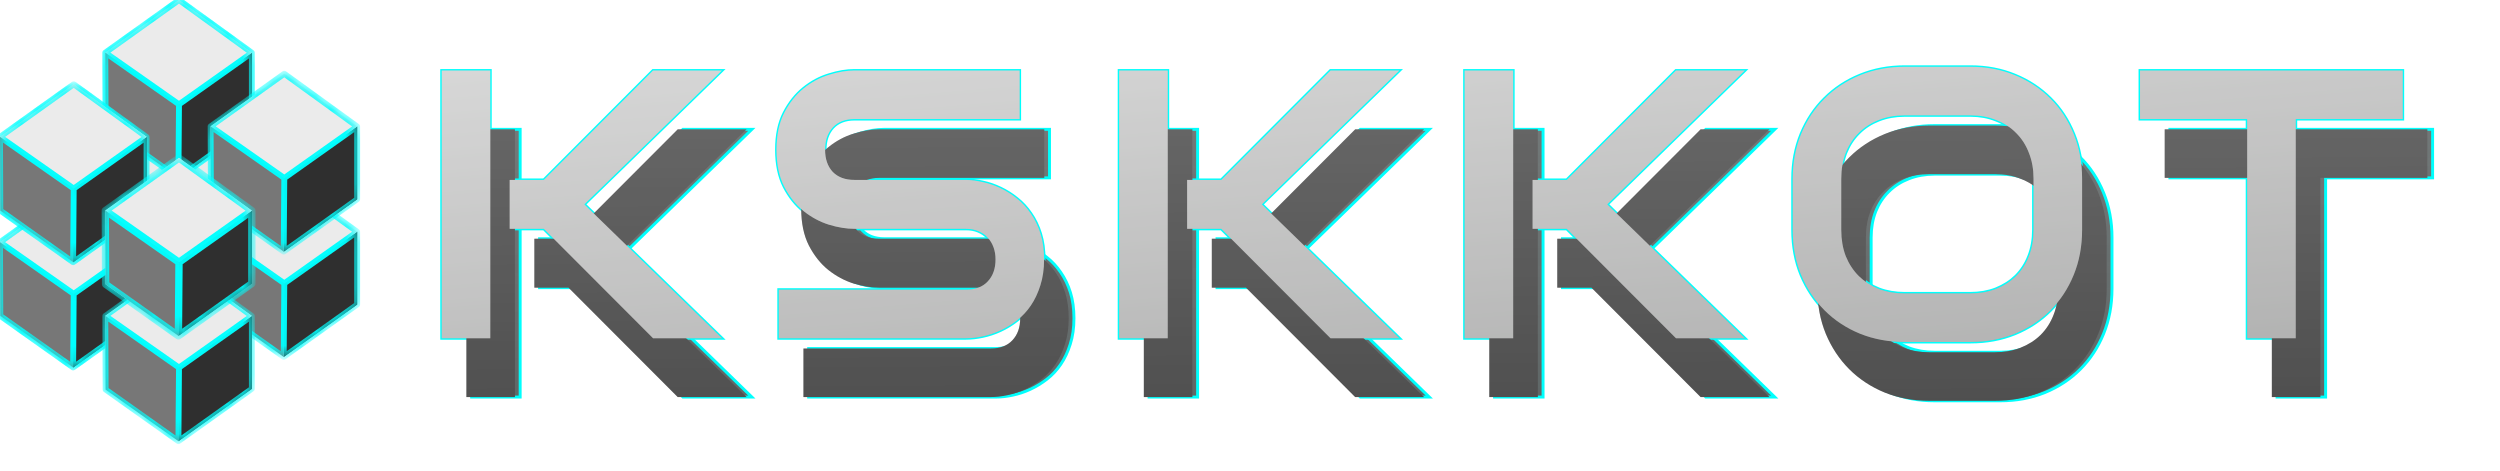 <svg width="170" height="32" viewBox="0 0 170 32" fill="none" xmlns="http://www.w3.org/2000/svg">
<g filter="url(#filter0_d_11_1511)">
<path d="M51.126 23H46.441L39.014 15.56H36.691V12.234H39.014L46.441 4.795H51.126L41.769 13.898L51.126 23ZM35.371 23H32.07V4.795H35.371V23ZM73.029 17.643C73.029 18.294 72.945 18.883 72.775 19.407C72.615 19.924 72.399 20.381 72.128 20.778C71.857 21.176 71.54 21.515 71.176 21.794C70.812 22.073 70.435 22.302 70.046 22.48C69.657 22.657 69.259 22.788 68.853 22.873C68.455 22.958 68.078 23 67.723 23H54.989V19.699H67.723C68.357 19.699 68.848 19.513 69.195 19.141C69.551 18.768 69.728 18.269 69.728 17.643C69.728 17.338 69.682 17.059 69.589 16.805C69.496 16.551 69.36 16.331 69.183 16.145C69.013 15.958 68.802 15.815 68.548 15.713C68.302 15.611 68.027 15.56 67.723 15.56H60.131C59.598 15.56 59.022 15.467 58.404 15.281C57.786 15.087 57.211 14.778 56.678 14.354C56.153 13.931 55.713 13.377 55.357 12.691C55.01 12.006 54.837 11.168 54.837 10.178C54.837 9.188 55.01 8.354 55.357 7.677C55.713 6.991 56.153 6.437 56.678 6.014C57.211 5.582 57.786 5.273 58.404 5.087C59.022 4.892 59.598 4.795 60.131 4.795H71.366V8.096H60.131C59.505 8.096 59.014 8.286 58.658 8.667C58.311 9.048 58.138 9.551 58.138 10.178C58.138 10.812 58.311 11.316 58.658 11.688C59.014 12.052 59.505 12.234 60.131 12.234H67.723H67.748C68.103 12.243 68.48 12.294 68.878 12.387C69.276 12.471 69.669 12.607 70.059 12.793C70.456 12.979 70.833 13.216 71.189 13.504C71.544 13.783 71.857 14.122 72.128 14.52C72.407 14.917 72.627 15.374 72.788 15.891C72.949 16.407 73.029 16.991 73.029 17.643ZM97.193 23H92.508L85.081 15.56H82.758V12.234H85.081L92.508 4.795H97.193L87.836 13.898L97.193 23ZM81.438 23H78.137V4.795H81.438V23ZM120.683 23H115.998L108.572 15.56H106.248V12.234H108.572L115.998 4.795H120.683L111.326 13.898L120.683 23ZM104.928 23H101.627V4.795H104.928V23ZM143.615 15.637C143.615 16.745 143.424 17.765 143.043 18.696C142.663 19.627 142.134 20.431 141.457 21.108C140.779 21.785 139.975 22.314 139.044 22.695C138.122 23.068 137.115 23.254 136.023 23.254H131.554C130.462 23.254 129.451 23.068 128.52 22.695C127.589 22.314 126.785 21.785 126.108 21.108C125.431 20.431 124.898 19.627 124.508 18.696C124.127 17.765 123.937 16.745 123.937 15.637V12.158C123.937 11.058 124.127 10.042 124.508 9.111C124.898 8.172 125.431 7.368 126.108 6.699C126.785 6.022 127.589 5.493 128.52 5.112C129.451 4.731 130.462 4.541 131.554 4.541H136.023C137.115 4.541 138.122 4.731 139.044 5.112C139.975 5.493 140.779 6.022 141.457 6.699C142.134 7.368 142.663 8.172 143.043 9.111C143.424 10.042 143.615 11.058 143.615 12.158V15.637ZM140.314 12.158C140.314 11.507 140.208 10.918 139.997 10.394C139.793 9.86 139.501 9.408 139.121 9.035C138.748 8.654 138.295 8.362 137.762 8.159C137.237 7.948 136.658 7.842 136.023 7.842H131.554C130.911 7.842 130.323 7.948 129.79 8.159C129.265 8.362 128.812 8.654 128.431 9.035C128.05 9.408 127.754 9.86 127.542 10.394C127.339 10.918 127.238 11.507 127.238 12.158V15.637C127.238 16.288 127.339 16.881 127.542 17.414C127.754 17.939 128.05 18.392 128.431 18.773C128.812 19.145 129.265 19.437 129.79 19.648C130.323 19.852 130.911 19.953 131.554 19.953H135.998C136.641 19.953 137.225 19.852 137.75 19.648C138.283 19.437 138.74 19.145 139.121 18.773C139.501 18.392 139.793 17.939 139.997 17.414C140.208 16.881 140.314 16.288 140.314 15.637V12.158ZM165.417 8.096H158.142V23H154.841V8.096H147.554V4.795H165.417V8.096Z" fill="url(#paint0_linear_11_1511)"/>
</g>
<g filter="url(#filter1_d_11_1511)">
<path d="M51.126 23H46.441L39.014 15.56H36.691V12.234H39.014L46.441 4.795H51.126L41.769 13.898L51.126 23ZM35.371 23H32.07V4.795H35.371V23ZM73.029 17.643C73.029 18.294 72.945 18.883 72.775 19.407C72.615 19.924 72.399 20.381 72.128 20.778C71.857 21.176 71.54 21.515 71.176 21.794C70.812 22.073 70.435 22.302 70.046 22.48C69.657 22.657 69.259 22.788 68.853 22.873C68.455 22.958 68.078 23 67.723 23H54.989V19.699H67.723C68.357 19.699 68.848 19.513 69.195 19.141C69.551 18.768 69.728 18.269 69.728 17.643C69.728 17.338 69.682 17.059 69.589 16.805C69.496 16.551 69.36 16.331 69.183 16.145C69.013 15.958 68.802 15.815 68.548 15.713C68.302 15.611 68.027 15.56 67.723 15.56H60.131C59.598 15.56 59.022 15.467 58.404 15.281C57.786 15.087 57.211 14.778 56.678 14.354C56.153 13.931 55.713 13.377 55.357 12.691C55.01 12.006 54.837 11.168 54.837 10.178C54.837 9.188 55.01 8.354 55.357 7.677C55.713 6.991 56.153 6.437 56.678 6.014C57.211 5.582 57.786 5.273 58.404 5.087C59.022 4.892 59.598 4.795 60.131 4.795H71.366V8.096H60.131C59.505 8.096 59.014 8.286 58.658 8.667C58.311 9.048 58.138 9.551 58.138 10.178C58.138 10.812 58.311 11.316 58.658 11.688C59.014 12.052 59.505 12.234 60.131 12.234H67.723H67.748C68.103 12.243 68.48 12.294 68.878 12.387C69.276 12.471 69.669 12.607 70.059 12.793C70.456 12.979 70.833 13.216 71.189 13.504C71.544 13.783 71.857 14.122 72.128 14.52C72.407 14.917 72.627 15.374 72.788 15.891C72.949 16.407 73.029 16.991 73.029 17.643ZM97.193 23H92.508L85.081 15.56H82.758V12.234H85.081L92.508 4.795H97.193L87.836 13.898L97.193 23ZM81.438 23H78.137V4.795H81.438V23ZM120.683 23H115.998L108.572 15.56H106.248V12.234H108.572L115.998 4.795H120.683L111.326 13.898L120.683 23ZM104.928 23H101.627V4.795H104.928V23ZM143.615 15.637C143.615 16.745 143.424 17.765 143.043 18.696C142.663 19.627 142.134 20.431 141.457 21.108C140.779 21.785 139.975 22.314 139.044 22.695C138.122 23.068 137.115 23.254 136.023 23.254H131.554C130.462 23.254 129.451 23.068 128.52 22.695C127.589 22.314 126.785 21.785 126.108 21.108C125.431 20.431 124.898 19.627 124.508 18.696C124.127 17.765 123.937 16.745 123.937 15.637V12.158C123.937 11.058 124.127 10.042 124.508 9.111C124.898 8.172 125.431 7.368 126.108 6.699C126.785 6.022 127.589 5.493 128.52 5.112C129.451 4.731 130.462 4.541 131.554 4.541H136.023C137.115 4.541 138.122 4.731 139.044 5.112C139.975 5.493 140.779 6.022 141.457 6.699C142.134 7.368 142.663 8.172 143.043 9.111C143.424 10.042 143.615 11.058 143.615 12.158V15.637ZM140.314 12.158C140.314 11.507 140.208 10.918 139.997 10.394C139.793 9.86 139.501 9.408 139.121 9.035C138.748 8.654 138.295 8.362 137.762 8.159C137.237 7.948 136.658 7.842 136.023 7.842H131.554C130.911 7.842 130.323 7.948 129.79 8.159C129.265 8.362 128.812 8.654 128.431 9.035C128.05 9.408 127.754 9.86 127.542 10.394C127.339 10.918 127.238 11.507 127.238 12.158V15.637C127.238 16.288 127.339 16.881 127.542 17.414C127.754 17.939 128.05 18.392 128.431 18.773C128.812 19.145 129.265 19.437 129.79 19.648C130.323 19.852 130.911 19.953 131.554 19.953H135.998C136.641 19.953 137.225 19.852 137.75 19.648C138.283 19.437 138.74 19.145 139.121 18.773C139.501 18.392 139.793 17.939 139.997 17.414C140.208 16.881 140.314 16.288 140.314 15.637V12.158ZM165.417 8.096H158.142V23H154.841V8.096H147.554V4.795H165.417V8.096Z" fill="url(#paint1_linear_11_1511)" shape-rendering="crispEdges"/>
<path d="M51.126 23H46.441L39.014 15.56H36.691V12.234H39.014L46.441 4.795H51.126L41.769 13.898L51.126 23ZM35.371 23H32.07V4.795H35.371V23ZM73.029 17.643C73.029 18.294 72.945 18.883 72.775 19.407C72.615 19.924 72.399 20.381 72.128 20.778C71.857 21.176 71.54 21.515 71.176 21.794C70.812 22.073 70.435 22.302 70.046 22.48C69.657 22.657 69.259 22.788 68.853 22.873C68.455 22.958 68.078 23 67.723 23H54.989V19.699H67.723C68.357 19.699 68.848 19.513 69.195 19.141C69.551 18.768 69.728 18.269 69.728 17.643C69.728 17.338 69.682 17.059 69.589 16.805C69.496 16.551 69.36 16.331 69.183 16.145C69.013 15.958 68.802 15.815 68.548 15.713C68.302 15.611 68.027 15.56 67.723 15.56H60.131C59.598 15.56 59.022 15.467 58.404 15.281C57.786 15.087 57.211 14.778 56.678 14.354C56.153 13.931 55.713 13.377 55.357 12.691C55.01 12.006 54.837 11.168 54.837 10.178C54.837 9.188 55.01 8.354 55.357 7.677C55.713 6.991 56.153 6.437 56.678 6.014C57.211 5.582 57.786 5.273 58.404 5.087C59.022 4.892 59.598 4.795 60.131 4.795H71.366V8.096H60.131C59.505 8.096 59.014 8.286 58.658 8.667C58.311 9.048 58.138 9.551 58.138 10.178C58.138 10.812 58.311 11.316 58.658 11.688C59.014 12.052 59.505 12.234 60.131 12.234H67.723H67.748C68.103 12.243 68.48 12.294 68.878 12.387C69.276 12.471 69.669 12.607 70.059 12.793C70.456 12.979 70.833 13.216 71.189 13.504C71.544 13.783 71.857 14.122 72.128 14.52C72.407 14.917 72.627 15.374 72.788 15.891C72.949 16.407 73.029 16.991 73.029 17.643ZM97.193 23H92.508L85.081 15.56H82.758V12.234H85.081L92.508 4.795H97.193L87.836 13.898L97.193 23ZM81.438 23H78.137V4.795H81.438V23ZM120.683 23H115.998L108.572 15.56H106.248V12.234H108.572L115.998 4.795H120.683L111.326 13.898L120.683 23ZM104.928 23H101.627V4.795H104.928V23ZM143.615 15.637C143.615 16.745 143.424 17.765 143.043 18.696C142.663 19.627 142.134 20.431 141.457 21.108C140.779 21.785 139.975 22.314 139.044 22.695C138.122 23.068 137.115 23.254 136.023 23.254H131.554C130.462 23.254 129.451 23.068 128.52 22.695C127.589 22.314 126.785 21.785 126.108 21.108C125.431 20.431 124.898 19.627 124.508 18.696C124.127 17.765 123.937 16.745 123.937 15.637V12.158C123.937 11.058 124.127 10.042 124.508 9.111C124.898 8.172 125.431 7.368 126.108 6.699C126.785 6.022 127.589 5.493 128.52 5.112C129.451 4.731 130.462 4.541 131.554 4.541H136.023C137.115 4.541 138.122 4.731 139.044 5.112C139.975 5.493 140.779 6.022 141.457 6.699C142.134 7.368 142.663 8.172 143.043 9.111C143.424 10.042 143.615 11.058 143.615 12.158V15.637ZM140.314 12.158C140.314 11.507 140.208 10.918 139.997 10.394C139.793 9.86 139.501 9.408 139.121 9.035C138.748 8.654 138.295 8.362 137.762 8.159C137.237 7.948 136.658 7.842 136.023 7.842H131.554C130.911 7.842 130.323 7.948 129.79 8.159C129.265 8.362 128.812 8.654 128.431 9.035C128.05 9.408 127.754 9.86 127.542 10.394C127.339 10.918 127.238 11.507 127.238 12.158V15.637C127.238 16.288 127.339 16.881 127.542 17.414C127.754 17.939 128.05 18.392 128.431 18.773C128.812 19.145 129.265 19.437 129.79 19.648C130.323 19.852 130.911 19.953 131.554 19.953H135.998C136.641 19.953 137.225 19.852 137.75 19.648C138.283 19.437 138.74 19.145 139.121 18.773C139.501 18.392 139.793 17.939 139.997 17.414C140.208 16.881 140.314 16.288 140.314 15.637V12.158ZM165.417 8.096H158.142V23H154.841V8.096H147.554V4.795H165.417V8.096Z" fill="black" fill-opacity="0.26" shape-rendering="crispEdges"/>
<path d="M51.126 23V23.1H51.372L51.196 22.928L51.126 23ZM46.441 23L46.37 23.071L46.4 23.1H46.441V23ZM39.014 15.56L39.085 15.49L39.056 15.46H39.014V15.56ZM36.691 15.56H36.591V15.661H36.691V15.56ZM36.691 12.234V12.134H36.591V12.234H36.691ZM39.014 12.234V12.334H39.056L39.085 12.305L39.014 12.234ZM46.441 4.795V4.695H46.4L46.37 4.724L46.441 4.795ZM51.126 4.795L51.196 4.867L51.372 4.695H51.126V4.795ZM41.769 13.898L41.7 13.826L41.626 13.898L41.7 13.969L41.769 13.898ZM35.371 23V23.1H35.471V23H35.371ZM32.07 23H31.97V23.1H32.07V23ZM32.07 4.795V4.695H31.97V4.795H32.07ZM35.371 4.795H35.471V4.695H35.371V4.795ZM51.126 22.9H46.441V23.1H51.126V22.9ZM46.512 22.929L39.085 15.49L38.944 15.631L46.37 23.071L46.512 22.929ZM39.014 15.46H36.691V15.661H39.014V15.46ZM36.791 15.56V12.234H36.591V15.56H36.791ZM36.691 12.334H39.014V12.134H36.691V12.334ZM39.085 12.305L46.512 4.866L46.37 4.724L38.944 12.164L39.085 12.305ZM46.441 4.895H51.126V4.695H46.441V4.895ZM51.056 4.723L41.7 13.826L41.839 13.969L51.196 4.867L51.056 4.723ZM41.7 13.969L51.056 23.072L51.196 22.928L41.839 13.826L41.7 13.969ZM35.371 22.9H32.07V23.1H35.371V22.9ZM32.17 23V4.795H31.97V23H32.17ZM32.07 4.895H35.371V4.695H32.07V4.895ZM35.271 4.795V23H35.471V4.795H35.271ZM72.775 19.407L72.68 19.377L72.68 19.378L72.775 19.407ZM68.853 22.873L68.832 22.775L68.832 22.775L68.853 22.873ZM54.989 23H54.889V23.1H54.989V23ZM54.989 19.699V19.599H54.889V19.699H54.989ZM69.195 19.141L69.123 19.072L69.122 19.073L69.195 19.141ZM69.183 16.145L69.109 16.212L69.11 16.214L69.183 16.145ZM68.548 15.713L68.51 15.805L68.511 15.806L68.548 15.713ZM58.404 15.281L58.374 15.377L58.376 15.377L58.404 15.281ZM56.678 14.354L56.615 14.432L56.616 14.433L56.678 14.354ZM55.357 12.691L55.268 12.737L55.269 12.737L55.357 12.691ZM55.357 7.677L55.269 7.631L55.268 7.631L55.357 7.677ZM56.678 6.014L56.74 6.092L56.741 6.091L56.678 6.014ZM58.404 5.087L58.433 5.183L58.434 5.182L58.404 5.087ZM71.366 4.795H71.466V4.695H71.366V4.795ZM71.366 8.096V8.196H71.466V8.096H71.366ZM58.658 8.667L58.585 8.599L58.584 8.6L58.658 8.667ZM58.658 11.688L58.585 11.757L58.587 11.758L58.658 11.688ZM67.748 12.234L67.75 12.134H67.748V12.234ZM68.878 12.387L68.855 12.484L68.857 12.485L68.878 12.387ZM70.059 12.793L70.016 12.883L70.016 12.883L70.059 12.793ZM71.189 13.504L71.126 13.582L71.127 13.582L71.189 13.504ZM72.128 14.52L72.045 14.576L72.046 14.577L72.128 14.52ZM72.929 17.643C72.929 18.286 72.846 18.863 72.68 19.377L72.871 19.438C73.044 18.902 73.129 18.303 73.129 17.643H72.929ZM72.68 19.378C72.522 19.886 72.31 20.333 72.045 20.722L72.211 20.835C72.488 20.428 72.707 19.962 72.871 19.437L72.68 19.378ZM72.045 20.722C71.78 21.111 71.47 21.442 71.115 21.715L71.237 21.873C71.609 21.587 71.934 21.241 72.211 20.835L72.045 20.722ZM71.115 21.715C70.757 21.99 70.386 22.214 70.004 22.389L70.087 22.57C70.484 22.389 70.867 22.157 71.237 21.873L71.115 21.715ZM70.004 22.389C69.622 22.563 69.231 22.692 68.832 22.775L68.873 22.971C69.287 22.885 69.692 22.751 70.087 22.57L70.004 22.389ZM68.832 22.775C68.44 22.859 68.07 22.9 67.723 22.9V23.1C68.086 23.1 68.47 23.057 68.873 22.971L68.832 22.775ZM67.723 22.9H54.989V23.1H67.723V22.9ZM55.089 23V19.699H54.889V23H55.089ZM54.989 19.799H67.723V19.599H54.989V19.799ZM67.723 19.799C68.378 19.799 68.898 19.606 69.269 19.209L69.122 19.073C68.799 19.42 68.337 19.599 67.723 19.599V19.799ZM69.268 19.21C69.645 18.815 69.829 18.289 69.829 17.643H69.629C69.629 18.249 69.457 18.722 69.123 19.072L69.268 19.21ZM69.829 17.643C69.829 17.328 69.78 17.037 69.683 16.77L69.495 16.839C69.584 17.081 69.629 17.348 69.629 17.643H69.829ZM69.683 16.77C69.585 16.504 69.443 16.272 69.255 16.076L69.11 16.214C69.278 16.389 69.406 16.597 69.495 16.839L69.683 16.77ZM69.257 16.077C69.076 15.879 68.852 15.727 68.585 15.62L68.511 15.806C68.752 15.902 68.95 16.038 69.109 16.212L69.257 16.077ZM68.586 15.62C68.327 15.513 68.039 15.46 67.723 15.46V15.661C68.016 15.661 68.278 15.709 68.51 15.805L68.586 15.62ZM67.723 15.46H60.131V15.661H67.723V15.46ZM60.131 15.46C59.609 15.46 59.044 15.37 58.433 15.185L58.376 15.377C59.001 15.565 59.586 15.661 60.131 15.661V15.46ZM58.434 15.186C57.829 14.995 57.264 14.692 56.74 14.276L56.616 14.433C57.158 14.863 57.744 15.178 58.374 15.377L58.434 15.186ZM56.74 14.277C56.228 13.863 55.796 13.32 55.446 12.645L55.269 12.737C55.63 13.434 56.078 13.999 56.615 14.432L56.74 14.277ZM55.447 12.646C55.108 11.978 54.937 11.157 54.937 10.178H54.737C54.737 11.179 54.912 12.034 55.268 12.737L55.447 12.646ZM54.937 10.178C54.937 9.199 55.108 8.382 55.446 7.722L55.268 7.631C54.912 8.326 54.737 9.176 54.737 10.178H54.937ZM55.446 7.723C55.796 7.048 56.228 6.505 56.74 6.092L56.615 5.936C56.078 6.369 55.63 6.935 55.269 7.631L55.446 7.723ZM56.741 6.091C57.264 5.667 57.828 5.365 58.433 5.183L58.376 4.991C57.744 5.181 57.157 5.497 56.615 5.936L56.741 6.091ZM58.434 5.182C59.044 4.99 59.61 4.895 60.131 4.895V4.695C59.586 4.695 59 4.794 58.374 4.992L58.434 5.182ZM60.131 4.895H71.366V4.695H60.131V4.895ZM71.266 4.795V8.096H71.466V4.795H71.266ZM71.366 7.996H60.131V8.196H71.366V7.996ZM60.131 7.996C59.483 7.996 58.963 8.194 58.585 8.599L58.731 8.735C59.064 8.379 59.526 8.196 60.131 8.196V7.996ZM58.584 8.6C58.217 9.003 58.038 9.532 58.038 10.178H58.238C58.238 9.571 58.405 9.093 58.732 8.734L58.584 8.6ZM58.038 10.178C58.038 10.831 58.217 11.361 58.585 11.757L58.731 11.62C58.406 11.271 58.238 10.794 58.238 10.178H58.038ZM58.587 11.758C58.965 12.146 59.484 12.334 60.131 12.334V12.134C59.525 12.134 59.062 11.959 58.73 11.619L58.587 11.758ZM60.131 12.334H67.723V12.134H60.131V12.334ZM67.723 12.334H67.748V12.134H67.723V12.334ZM67.746 12.334C68.093 12.343 68.463 12.392 68.855 12.484L68.901 12.289C68.497 12.195 68.114 12.143 67.75 12.134L67.746 12.334ZM68.857 12.485C69.247 12.567 69.633 12.7 70.016 12.883L70.102 12.703C69.706 12.513 69.305 12.375 68.899 12.289L68.857 12.485ZM70.016 12.883C70.406 13.066 70.776 13.299 71.126 13.582L71.251 13.426C70.89 13.133 70.506 12.892 70.101 12.702L70.016 12.883ZM71.127 13.582C71.474 13.855 71.78 14.186 72.045 14.576L72.211 14.463C71.934 14.057 71.614 13.711 71.25 13.425L71.127 13.582ZM72.046 14.577C72.319 14.965 72.535 15.413 72.693 15.92L72.884 15.861C72.72 15.336 72.496 14.869 72.21 14.462L72.046 14.577ZM72.693 15.92C72.85 16.425 72.929 16.999 72.929 17.643H73.129C73.129 16.983 73.048 16.389 72.884 15.861L72.693 15.92ZM97.193 23V23.1H97.439L97.262 22.928L97.193 23ZM92.508 23L92.437 23.071L92.466 23.1H92.508V23ZM85.081 15.56L85.152 15.49L85.123 15.46H85.081V15.56ZM82.758 15.56H82.658V15.661H82.758V15.56ZM82.758 12.234V12.134H82.658V12.234H82.758ZM85.081 12.234V12.334H85.123L85.152 12.305L85.081 12.234ZM92.508 4.795V4.695H92.466L92.437 4.724L92.508 4.795ZM97.193 4.795L97.262 4.867L97.439 4.695H97.193V4.795ZM87.836 13.898L87.766 13.826L87.693 13.898L87.766 13.969L87.836 13.898ZM81.438 23V23.1H81.538V23H81.438ZM78.137 23H78.037V23.1H78.137V23ZM78.137 4.795V4.695H78.037V4.795H78.137ZM81.438 4.795H81.538V4.695H81.438V4.795ZM97.193 22.9H92.508V23.1H97.193V22.9ZM92.579 22.929L85.152 15.49L85.01 15.631L92.437 23.071L92.579 22.929ZM85.081 15.46H82.758V15.661H85.081V15.46ZM82.858 15.56V12.234H82.658V15.56H82.858ZM82.758 12.334H85.081V12.134H82.758V12.334ZM85.152 12.305L92.579 4.866L92.437 4.724L85.01 12.164L85.152 12.305ZM92.508 4.895H97.193V4.695H92.508V4.895ZM97.123 4.723L87.766 13.826L87.906 13.969L97.262 4.867L97.123 4.723ZM87.766 13.969L97.123 23.072L97.262 22.928L87.906 13.826L87.766 13.969ZM81.438 22.9H78.137V23.1H81.438V22.9ZM78.237 23V4.795H78.037V23H78.237ZM78.137 4.895H81.438V4.695H78.137V4.895ZM81.338 4.795V23H81.538V4.795H81.338ZM120.683 23V23.1H120.929L120.753 22.928L120.683 23ZM115.998 23L115.928 23.071L115.957 23.1H115.998V23ZM108.572 15.56L108.642 15.49L108.613 15.46H108.572V15.56ZM106.248 15.56H106.148V15.661H106.248V15.56ZM106.248 12.234V12.134H106.148V12.234H106.248ZM108.572 12.234V12.334H108.613L108.642 12.305L108.572 12.234ZM115.998 4.795V4.695H115.957L115.928 4.724L115.998 4.795ZM120.683 4.795L120.753 4.867L120.929 4.695H120.683V4.795ZM111.326 13.898L111.257 13.826L111.183 13.898L111.257 13.969L111.326 13.898ZM104.928 23V23.1H105.028V23H104.928ZM101.627 23H101.527V23.1H101.627V23ZM101.627 4.795V4.695H101.527V4.795H101.627ZM104.928 4.795H105.028V4.695H104.928V4.795ZM120.683 22.9H115.998V23.1H120.683V22.9ZM116.069 22.929L108.642 15.49L108.501 15.631L115.928 23.071L116.069 22.929ZM108.572 15.46H106.248V15.661H108.572V15.46ZM106.348 15.56V12.234H106.148V15.56H106.348ZM106.248 12.334H108.572V12.134H106.248V12.334ZM108.642 12.305L116.069 4.866L115.928 4.724L108.501 12.164L108.642 12.305ZM115.998 4.895H120.683V4.695H115.998V4.895ZM120.613 4.723L111.257 13.826L111.396 13.969L120.753 4.867L120.613 4.723ZM111.257 13.969L120.613 23.072L120.753 22.928L111.396 13.826L111.257 13.969ZM104.928 22.9H101.627V23.1H104.928V22.9ZM101.727 23V4.795H101.527V23H101.727ZM101.627 4.895H104.928V4.695H101.627V4.895ZM104.828 4.795V23H105.028V4.795H104.828ZM139.044 22.695L139.082 22.788L139.082 22.788L139.044 22.695ZM128.52 22.695L128.482 22.788L128.483 22.788L128.52 22.695ZM124.508 18.696L124.416 18.734L124.416 18.735L124.508 18.696ZM124.508 9.111L124.416 9.073L124.416 9.073L124.508 9.111ZM126.108 6.699L126.178 6.77L126.179 6.77L126.108 6.699ZM128.52 5.112L128.482 5.02L128.52 5.112ZM139.044 5.112L139.006 5.205L139.007 5.205L139.044 5.112ZM141.457 6.699L141.386 6.77L141.386 6.77L141.457 6.699ZM143.043 9.111L142.951 9.149L142.951 9.149L143.043 9.111ZM139.997 10.394L139.903 10.429L139.904 10.431L139.997 10.394ZM139.121 9.035L139.049 9.105L139.051 9.107L139.121 9.035ZM137.762 8.159L137.725 8.252L137.727 8.253L137.762 8.159ZM129.79 8.159L129.826 8.252L129.826 8.252L129.79 8.159ZM128.431 9.035L128.501 9.107L128.502 9.106L128.431 9.035ZM127.542 10.394L127.45 10.357L127.449 10.357L127.542 10.394ZM127.542 17.414L127.449 17.45L127.45 17.451L127.542 17.414ZM128.431 18.773L128.36 18.843L128.361 18.844L128.431 18.773ZM129.79 19.648L129.752 19.741L129.754 19.742L129.79 19.648ZM137.75 19.648L137.786 19.742L137.786 19.741L137.75 19.648ZM139.121 18.773L139.191 18.844L139.191 18.843L139.121 18.773ZM139.997 17.414L139.904 17.377L139.903 17.378L139.997 17.414ZM143.515 15.637C143.515 16.734 143.326 17.741 142.951 18.658L143.136 18.734C143.522 17.79 143.715 16.757 143.715 15.637H143.515ZM142.951 18.658C142.575 19.578 142.053 20.37 141.386 21.038L141.527 21.179C142.214 20.492 142.75 19.677 143.136 18.734L142.951 18.658ZM141.386 21.038C140.719 21.705 139.926 22.227 139.007 22.603L139.082 22.788C140.025 22.402 140.84 21.866 141.527 21.179L141.386 21.038ZM139.007 22.603C138.097 22.97 137.103 23.154 136.023 23.154V23.354C137.126 23.354 138.146 23.166 139.082 22.788L139.007 22.603ZM136.023 23.154H131.554V23.354H136.023V23.154ZM131.554 23.154C130.474 23.154 129.475 22.97 128.557 22.602L128.483 22.788C129.427 23.166 130.451 23.354 131.554 23.354V23.154ZM128.558 22.603C127.639 22.227 126.846 21.705 126.179 21.038L126.037 21.179C126.724 21.866 127.539 22.402 128.482 22.788L128.558 22.603ZM126.179 21.038C125.511 20.37 124.985 19.577 124.601 18.658L124.416 18.735C124.81 19.677 125.35 20.492 126.037 21.179L126.179 21.038ZM124.601 18.658C124.225 17.741 124.037 16.734 124.037 15.637H123.837C123.837 16.757 124.029 17.79 124.416 18.734L124.601 18.658ZM124.037 15.637V12.158H123.837V15.637H124.037ZM124.037 12.158C124.037 11.07 124.225 10.067 124.601 9.149L124.416 9.073C124.03 10.018 123.837 11.046 123.837 12.158H124.037ZM124.601 9.15C124.985 8.222 125.511 7.429 126.178 6.77L126.038 6.628C125.35 7.307 124.81 8.122 124.416 9.073L124.601 9.15ZM126.179 6.77C126.846 6.103 127.639 5.581 128.558 5.205L128.482 5.02C127.539 5.405 126.724 5.942 126.037 6.629L126.179 6.77ZM128.558 5.205C129.476 4.829 130.474 4.641 131.554 4.641V4.441C130.451 4.441 129.426 4.634 128.482 5.02L128.558 5.205ZM131.554 4.641H136.023V4.441H131.554V4.641ZM136.023 4.641C137.103 4.641 138.097 4.829 139.006 5.205L139.083 5.02C138.147 4.634 137.127 4.441 136.023 4.441V4.641ZM139.007 5.205C139.926 5.581 140.719 6.103 141.386 6.77L141.527 6.629C140.84 5.942 140.025 5.405 139.082 5.02L139.007 5.205ZM141.386 6.77C142.053 7.429 142.575 8.221 142.951 9.149L143.136 9.074C142.75 8.123 142.214 7.307 141.527 6.628L141.386 6.77ZM142.951 9.149C143.326 10.067 143.515 11.07 143.515 12.158H143.715C143.715 11.046 143.522 10.018 143.136 9.073L142.951 9.149ZM143.515 12.158V15.637H143.715V12.158H143.515ZM140.414 12.158C140.414 11.496 140.306 10.894 140.089 10.356L139.904 10.431C140.11 10.942 140.214 11.517 140.214 12.158H140.414ZM140.09 10.358C139.882 9.812 139.582 9.347 139.191 8.964L139.051 9.107C139.42 9.468 139.705 9.909 139.903 10.429L140.09 10.358ZM139.192 8.965C138.809 8.573 138.344 8.274 137.798 8.066L137.727 8.253C138.247 8.451 138.688 8.735 139.049 9.105L139.192 8.965ZM137.8 8.066C137.262 7.849 136.669 7.742 136.023 7.742V7.942C136.646 7.942 137.213 8.046 137.725 8.252L137.8 8.066ZM136.023 7.742H131.554V7.942H136.023V7.742ZM131.554 7.742C130.9 7.742 130.299 7.849 129.753 8.066L129.826 8.252C130.347 8.046 130.922 7.942 131.554 7.942V7.742ZM129.753 8.066C129.216 8.274 128.752 8.573 128.36 8.964L128.502 9.106C128.872 8.735 129.313 8.451 129.826 8.252L129.753 8.066ZM128.361 8.964C127.97 9.347 127.666 9.811 127.45 10.357L127.635 10.43C127.842 9.909 128.131 9.469 128.501 9.107L128.361 8.964ZM127.449 10.357C127.241 10.895 127.138 11.496 127.138 12.158H127.338C127.338 11.517 127.438 10.941 127.636 10.43L127.449 10.357ZM127.138 12.158V15.637H127.338V12.158H127.138ZM127.138 15.637C127.138 16.299 127.241 16.904 127.449 17.45L127.636 17.378C127.438 16.858 127.338 16.278 127.338 15.637H127.138ZM127.45 17.451C127.666 17.988 127.97 18.452 128.36 18.843L128.502 18.702C128.131 18.331 127.842 17.89 127.635 17.377L127.45 17.451ZM128.361 18.844C128.752 19.226 129.216 19.525 129.752 19.741L129.827 19.556C129.314 19.349 128.872 19.064 128.501 18.701L128.361 18.844ZM129.754 19.742C130.3 19.95 130.9 20.053 131.554 20.053V19.853C130.922 19.853 130.346 19.753 129.825 19.555L129.754 19.742ZM131.554 20.053H135.998V19.853H131.554V20.053ZM135.998 20.053C136.651 20.053 137.248 19.95 137.786 19.742L137.713 19.555C137.202 19.753 136.63 19.853 135.998 19.853V20.053ZM137.786 19.741C138.331 19.525 138.799 19.226 139.191 18.844L139.051 18.701C138.68 19.063 138.234 19.348 137.713 19.555L137.786 19.741ZM139.191 18.843C139.582 18.452 139.882 17.987 140.09 17.45L139.903 17.378C139.705 17.89 139.42 18.331 139.05 18.702L139.191 18.843ZM140.09 17.451C140.306 16.904 140.414 16.299 140.414 15.637H140.214C140.214 16.277 140.11 16.857 139.904 17.377L140.09 17.451ZM140.414 15.637V12.158H140.214V15.637H140.414ZM165.417 8.096V8.196H165.517V8.096H165.417ZM158.142 8.096V7.996H158.042V8.096H158.142ZM158.142 23V23.1H158.242V23H158.142ZM154.841 23H154.741V23.1H154.841V23ZM154.841 8.096H154.941V7.996H154.841V8.096ZM147.554 8.096H147.454V8.196H147.554V8.096ZM147.554 4.795V4.695H147.454V4.795H147.554ZM165.417 4.795H165.517V4.695H165.417V4.795ZM165.417 7.996H158.142V8.196H165.417V7.996ZM158.042 8.096V23H158.242V8.096H158.042ZM158.142 22.9H154.841V23.1H158.142V22.9ZM154.941 23V8.096H154.741V23H154.941ZM154.841 7.996H147.554V8.196H154.841V7.996ZM147.654 8.096V4.795H147.454V8.096H147.654ZM147.554 4.895H165.417V4.695H147.554V4.895ZM165.317 4.795V8.096H165.517V4.795H165.317Z" fill="#00FFFD"/>
</g>
<g filter="url(#filter2_d_11_1511)">
<path d="M49.093 23H44.409L36.982 15.56H34.659V12.234H36.982L44.409 4.795H49.093L39.737 13.898L49.093 23ZM33.339 23H30.038V4.795H33.339V23ZM70.997 17.643C70.997 18.294 70.912 18.883 70.743 19.407C70.582 19.924 70.366 20.381 70.096 20.778C69.825 21.176 69.507 21.515 69.143 21.794C68.779 22.073 68.403 22.302 68.013 22.48C67.624 22.657 67.226 22.788 66.82 22.873C66.422 22.958 66.046 23 65.69 23H52.957V19.699H65.69C66.325 19.699 66.816 19.513 67.163 19.141C67.518 18.768 67.696 18.269 67.696 17.643C67.696 17.338 67.65 17.059 67.556 16.805C67.463 16.551 67.328 16.331 67.15 16.145C66.981 15.958 66.769 15.815 66.515 15.713C66.27 15.611 65.995 15.56 65.69 15.56H58.098C57.565 15.56 56.99 15.467 56.372 15.281C55.754 15.087 55.178 14.778 54.645 14.354C54.12 13.931 53.68 13.377 53.325 12.691C52.978 12.006 52.804 11.168 52.804 10.178C52.804 9.188 52.978 8.354 53.325 7.677C53.68 6.991 54.12 6.437 54.645 6.014C55.178 5.582 55.754 5.273 56.372 5.087C56.99 4.892 57.565 4.795 58.098 4.795H69.334V8.096H58.098C57.472 8.096 56.981 8.286 56.626 8.667C56.279 9.048 56.105 9.551 56.105 10.178C56.105 10.812 56.279 11.316 56.626 11.688C56.981 12.052 57.472 12.234 58.098 12.234H65.69H65.716C66.071 12.243 66.448 12.294 66.846 12.387C67.243 12.471 67.637 12.607 68.026 12.793C68.424 12.979 68.8 13.216 69.156 13.504C69.511 13.783 69.825 14.122 70.096 14.52C70.375 14.917 70.595 15.374 70.756 15.891C70.916 16.407 70.997 16.991 70.997 17.643ZM95.16 23H90.475L83.049 15.56H80.725V12.234H83.049L90.475 4.795H95.16L85.804 13.898L95.16 23ZM79.405 23H76.104V4.795H79.405V23ZM118.65 23H113.966L106.539 15.56H104.216V12.234H106.539L113.966 4.795H118.65L109.294 13.898L118.65 23ZM102.896 23H99.595V4.795H102.896V23ZM141.582 15.637C141.582 16.745 141.392 17.765 141.011 18.696C140.63 19.627 140.101 20.431 139.424 21.108C138.747 21.785 137.943 22.314 137.012 22.695C136.089 23.068 135.082 23.254 133.99 23.254H129.522C128.43 23.254 127.419 23.068 126.488 22.695C125.557 22.314 124.753 21.785 124.075 21.108C123.398 20.431 122.865 19.627 122.476 18.696C122.095 17.765 121.905 16.745 121.905 15.637V12.158C121.905 11.058 122.095 10.042 122.476 9.111C122.865 8.172 123.398 7.368 124.075 6.699C124.753 6.022 125.557 5.493 126.488 5.112C127.419 4.731 128.43 4.541 129.522 4.541H133.99C135.082 4.541 136.089 4.731 137.012 5.112C137.943 5.493 138.747 6.022 139.424 6.699C140.101 7.368 140.63 8.172 141.011 9.111C141.392 10.042 141.582 11.058 141.582 12.158V15.637ZM138.281 12.158C138.281 11.507 138.176 10.918 137.964 10.394C137.761 9.86 137.469 9.408 137.088 9.035C136.716 8.654 136.263 8.362 135.73 8.159C135.205 7.948 134.625 7.842 133.99 7.842H129.522C128.878 7.842 128.29 7.948 127.757 8.159C127.232 8.362 126.78 8.654 126.399 9.035C126.018 9.408 125.722 9.86 125.51 10.394C125.307 10.918 125.205 11.507 125.205 12.158V15.637C125.205 16.288 125.307 16.881 125.51 17.414C125.722 17.939 126.018 18.392 126.399 18.773C126.78 19.145 127.232 19.437 127.757 19.648C128.29 19.852 128.878 19.953 129.522 19.953H133.965C134.608 19.953 135.192 19.852 135.717 19.648C136.25 19.437 136.707 19.145 137.088 18.773C137.469 18.392 137.761 17.939 137.964 17.414C138.176 16.881 138.281 16.288 138.281 15.637V12.158ZM163.384 8.096H156.11V23H152.809V8.096H145.522V4.795H163.384V8.096Z" fill="url(#paint2_linear_11_1511)"/>
<path d="M49.093 23H44.409L36.982 15.56H34.659V12.234H36.982L44.409 4.795H49.093L39.737 13.898L49.093 23ZM33.339 23H30.038V4.795H33.339V23ZM70.997 17.643C70.997 18.294 70.912 18.883 70.743 19.407C70.582 19.924 70.366 20.381 70.096 20.778C69.825 21.176 69.507 21.515 69.143 21.794C68.779 22.073 68.403 22.302 68.013 22.48C67.624 22.657 67.226 22.788 66.82 22.873C66.422 22.958 66.046 23 65.69 23H52.957V19.699H65.69C66.325 19.699 66.816 19.513 67.163 19.141C67.518 18.768 67.696 18.269 67.696 17.643C67.696 17.338 67.65 17.059 67.556 16.805C67.463 16.551 67.328 16.331 67.15 16.145C66.981 15.958 66.769 15.815 66.515 15.713C66.27 15.611 65.995 15.56 65.69 15.56H58.098C57.565 15.56 56.99 15.467 56.372 15.281C55.754 15.087 55.178 14.778 54.645 14.354C54.12 13.931 53.68 13.377 53.325 12.691C52.978 12.006 52.804 11.168 52.804 10.178C52.804 9.188 52.978 8.354 53.325 7.677C53.68 6.991 54.12 6.437 54.645 6.014C55.178 5.582 55.754 5.273 56.372 5.087C56.99 4.892 57.565 4.795 58.098 4.795H69.334V8.096H58.098C57.472 8.096 56.981 8.286 56.626 8.667C56.279 9.048 56.105 9.551 56.105 10.178C56.105 10.812 56.279 11.316 56.626 11.688C56.981 12.052 57.472 12.234 58.098 12.234H65.69H65.716C66.071 12.243 66.448 12.294 66.846 12.387C67.243 12.471 67.637 12.607 68.026 12.793C68.424 12.979 68.8 13.216 69.156 13.504C69.511 13.783 69.825 14.122 70.096 14.52C70.375 14.917 70.595 15.374 70.756 15.891C70.916 16.407 70.997 16.991 70.997 17.643ZM95.16 23H90.475L83.049 15.56H80.725V12.234H83.049L90.475 4.795H95.16L85.804 13.898L95.16 23ZM79.405 23H76.104V4.795H79.405V23ZM118.65 23H113.966L106.539 15.56H104.216V12.234H106.539L113.966 4.795H118.65L109.294 13.898L118.65 23ZM102.896 23H99.595V4.795H102.896V23ZM141.582 15.637C141.582 16.745 141.392 17.765 141.011 18.696C140.63 19.627 140.101 20.431 139.424 21.108C138.747 21.785 137.943 22.314 137.012 22.695C136.089 23.068 135.082 23.254 133.99 23.254H129.522C128.43 23.254 127.419 23.068 126.488 22.695C125.557 22.314 124.753 21.785 124.075 21.108C123.398 20.431 122.865 19.627 122.476 18.696C122.095 17.765 121.905 16.745 121.905 15.637V12.158C121.905 11.058 122.095 10.042 122.476 9.111C122.865 8.172 123.398 7.368 124.075 6.699C124.753 6.022 125.557 5.493 126.488 5.112C127.419 4.731 128.43 4.541 129.522 4.541H133.99C135.082 4.541 136.089 4.731 137.012 5.112C137.943 5.493 138.747 6.022 139.424 6.699C140.101 7.368 140.63 8.172 141.011 9.111C141.392 10.042 141.582 11.058 141.582 12.158V15.637ZM138.281 12.158C138.281 11.507 138.176 10.918 137.964 10.394C137.761 9.86 137.469 9.408 137.088 9.035C136.716 8.654 136.263 8.362 135.73 8.159C135.205 7.948 134.625 7.842 133.99 7.842H129.522C128.878 7.842 128.29 7.948 127.757 8.159C127.232 8.362 126.78 8.654 126.399 9.035C126.018 9.408 125.722 9.86 125.51 10.394C125.307 10.918 125.205 11.507 125.205 12.158V15.637C125.205 16.288 125.307 16.881 125.51 17.414C125.722 17.939 126.018 18.392 126.399 18.773C126.78 19.145 127.232 19.437 127.757 19.648C128.29 19.852 128.878 19.953 129.522 19.953H133.965C134.608 19.953 135.192 19.852 135.717 19.648C136.25 19.437 136.707 19.145 137.088 18.773C137.469 18.392 137.761 17.939 137.964 17.414C138.176 16.881 138.281 16.288 138.281 15.637V12.158ZM163.384 8.096H156.11V23H152.809V8.096H145.522V4.795H163.384V8.096Z" fill="url(#paint3_radial_11_1511)" fill-opacity="0.12"/>
<path d="M49.093 23H44.409L36.982 15.56H34.659V12.234H36.982L44.409 4.795H49.093L39.737 13.898L49.093 23ZM33.339 23H30.038V4.795H33.339V23ZM70.997 17.643C70.997 18.294 70.912 18.883 70.743 19.407C70.582 19.924 70.366 20.381 70.096 20.778C69.825 21.176 69.507 21.515 69.143 21.794C68.779 22.073 68.403 22.302 68.013 22.48C67.624 22.657 67.226 22.788 66.82 22.873C66.422 22.958 66.046 23 65.69 23H52.957V19.699H65.69C66.325 19.699 66.816 19.513 67.163 19.141C67.518 18.768 67.696 18.269 67.696 17.643C67.696 17.338 67.65 17.059 67.556 16.805C67.463 16.551 67.328 16.331 67.15 16.145C66.981 15.958 66.769 15.815 66.515 15.713C66.27 15.611 65.995 15.56 65.69 15.56H58.098C57.565 15.56 56.99 15.467 56.372 15.281C55.754 15.087 55.178 14.778 54.645 14.354C54.12 13.931 53.68 13.377 53.325 12.691C52.978 12.006 52.804 11.168 52.804 10.178C52.804 9.188 52.978 8.354 53.325 7.677C53.68 6.991 54.12 6.437 54.645 6.014C55.178 5.582 55.754 5.273 56.372 5.087C56.99 4.892 57.565 4.795 58.098 4.795H69.334V8.096H58.098C57.472 8.096 56.981 8.286 56.626 8.667C56.279 9.048 56.105 9.551 56.105 10.178C56.105 10.812 56.279 11.316 56.626 11.688C56.981 12.052 57.472 12.234 58.098 12.234H65.69H65.716C66.071 12.243 66.448 12.294 66.846 12.387C67.243 12.471 67.637 12.607 68.026 12.793C68.424 12.979 68.8 13.216 69.156 13.504C69.511 13.783 69.825 14.122 70.096 14.52C70.375 14.917 70.595 15.374 70.756 15.891C70.916 16.407 70.997 16.991 70.997 17.643ZM95.16 23H90.475L83.049 15.56H80.725V12.234H83.049L90.475 4.795H95.16L85.804 13.898L95.16 23ZM79.405 23H76.104V4.795H79.405V23ZM118.65 23H113.966L106.539 15.56H104.216V12.234H106.539L113.966 4.795H118.65L109.294 13.898L118.65 23ZM102.896 23H99.595V4.795H102.896V23ZM141.582 15.637C141.582 16.745 141.392 17.765 141.011 18.696C140.63 19.627 140.101 20.431 139.424 21.108C138.747 21.785 137.943 22.314 137.012 22.695C136.089 23.068 135.082 23.254 133.99 23.254H129.522C128.43 23.254 127.419 23.068 126.488 22.695C125.557 22.314 124.753 21.785 124.075 21.108C123.398 20.431 122.865 19.627 122.476 18.696C122.095 17.765 121.905 16.745 121.905 15.637V12.158C121.905 11.058 122.095 10.042 122.476 9.111C122.865 8.172 123.398 7.368 124.075 6.699C124.753 6.022 125.557 5.493 126.488 5.112C127.419 4.731 128.43 4.541 129.522 4.541H133.99C135.082 4.541 136.089 4.731 137.012 5.112C137.943 5.493 138.747 6.022 139.424 6.699C140.101 7.368 140.63 8.172 141.011 9.111C141.392 10.042 141.582 11.058 141.582 12.158V15.637ZM138.281 12.158C138.281 11.507 138.176 10.918 137.964 10.394C137.761 9.86 137.469 9.408 137.088 9.035C136.716 8.654 136.263 8.362 135.73 8.159C135.205 7.948 134.625 7.842 133.99 7.842H129.522C128.878 7.842 128.29 7.948 127.757 8.159C127.232 8.362 126.78 8.654 126.399 9.035C126.018 9.408 125.722 9.86 125.51 10.394C125.307 10.918 125.205 11.507 125.205 12.158V15.637C125.205 16.288 125.307 16.881 125.51 17.414C125.722 17.939 126.018 18.392 126.399 18.773C126.78 19.145 127.232 19.437 127.757 19.648C128.29 19.852 128.878 19.953 129.522 19.953H133.965C134.608 19.953 135.192 19.852 135.717 19.648C136.25 19.437 136.707 19.145 137.088 18.773C137.469 18.392 137.761 17.939 137.964 17.414C138.176 16.881 138.281 16.288 138.281 15.637V12.158ZM163.384 8.096H156.11V23H152.809V8.096H145.522V4.795H163.384V8.096Z" fill="url(#paint4_angular_11_1511)" fill-opacity="0.2"/>
<path d="M49.093 23H44.409L36.982 15.56H34.659V12.234H36.982L44.409 4.795H49.093L39.737 13.898L49.093 23ZM33.339 23H30.038V4.795H33.339V23ZM70.997 17.643C70.997 18.294 70.912 18.883 70.743 19.407C70.582 19.924 70.366 20.381 70.096 20.778C69.825 21.176 69.507 21.515 69.143 21.794C68.779 22.073 68.403 22.302 68.013 22.48C67.624 22.657 67.226 22.788 66.82 22.873C66.422 22.958 66.046 23 65.69 23H52.957V19.699H65.69C66.325 19.699 66.816 19.513 67.163 19.141C67.518 18.768 67.696 18.269 67.696 17.643C67.696 17.338 67.65 17.059 67.556 16.805C67.463 16.551 67.328 16.331 67.15 16.145C66.981 15.958 66.769 15.815 66.515 15.713C66.27 15.611 65.995 15.56 65.69 15.56H58.098C57.565 15.56 56.99 15.467 56.372 15.281C55.754 15.087 55.178 14.778 54.645 14.354C54.12 13.931 53.68 13.377 53.325 12.691C52.978 12.006 52.804 11.168 52.804 10.178C52.804 9.188 52.978 8.354 53.325 7.677C53.68 6.991 54.12 6.437 54.645 6.014C55.178 5.582 55.754 5.273 56.372 5.087C56.99 4.892 57.565 4.795 58.098 4.795H69.334V8.096H58.098C57.472 8.096 56.981 8.286 56.626 8.667C56.279 9.048 56.105 9.551 56.105 10.178C56.105 10.812 56.279 11.316 56.626 11.688C56.981 12.052 57.472 12.234 58.098 12.234H65.69H65.716C66.071 12.243 66.448 12.294 66.846 12.387C67.243 12.471 67.637 12.607 68.026 12.793C68.424 12.979 68.8 13.216 69.156 13.504C69.511 13.783 69.825 14.122 70.096 14.52C70.375 14.917 70.595 15.374 70.756 15.891C70.916 16.407 70.997 16.991 70.997 17.643ZM95.16 23H90.475L83.049 15.56H80.725V12.234H83.049L90.475 4.795H95.16L85.804 13.898L95.16 23ZM79.405 23H76.104V4.795H79.405V23ZM118.65 23H113.966L106.539 15.56H104.216V12.234H106.539L113.966 4.795H118.65L109.294 13.898L118.65 23ZM102.896 23H99.595V4.795H102.896V23ZM141.582 15.637C141.582 16.745 141.392 17.765 141.011 18.696C140.63 19.627 140.101 20.431 139.424 21.108C138.747 21.785 137.943 22.314 137.012 22.695C136.089 23.068 135.082 23.254 133.99 23.254H129.522C128.43 23.254 127.419 23.068 126.488 22.695C125.557 22.314 124.753 21.785 124.075 21.108C123.398 20.431 122.865 19.627 122.476 18.696C122.095 17.765 121.905 16.745 121.905 15.637V12.158C121.905 11.058 122.095 10.042 122.476 9.111C122.865 8.172 123.398 7.368 124.075 6.699C124.753 6.022 125.557 5.493 126.488 5.112C127.419 4.731 128.43 4.541 129.522 4.541H133.99C135.082 4.541 136.089 4.731 137.012 5.112C137.943 5.493 138.747 6.022 139.424 6.699C140.101 7.368 140.63 8.172 141.011 9.111C141.392 10.042 141.582 11.058 141.582 12.158V15.637ZM138.281 12.158C138.281 11.507 138.176 10.918 137.964 10.394C137.761 9.86 137.469 9.408 137.088 9.035C136.716 8.654 136.263 8.362 135.73 8.159C135.205 7.948 134.625 7.842 133.99 7.842H129.522C128.878 7.842 128.29 7.948 127.757 8.159C127.232 8.362 126.78 8.654 126.399 9.035C126.018 9.408 125.722 9.86 125.51 10.394C125.307 10.918 125.205 11.507 125.205 12.158V15.637C125.205 16.288 125.307 16.881 125.51 17.414C125.722 17.939 126.018 18.392 126.399 18.773C126.78 19.145 127.232 19.437 127.757 19.648C128.29 19.852 128.878 19.953 129.522 19.953H133.965C134.608 19.953 135.192 19.852 135.717 19.648C136.25 19.437 136.707 19.145 137.088 18.773C137.469 18.392 137.761 17.939 137.964 17.414C138.176 16.881 138.281 16.288 138.281 15.637V12.158ZM163.384 8.096H156.11V23H152.809V8.096H145.522V4.795H163.384V8.096Z" fill="white" fill-opacity="0.38"/>
<path d="M49.093 23V23.1H49.34L49.163 22.928L49.093 23ZM44.409 23L44.338 23.071L44.367 23.1H44.409V23ZM36.982 15.56L37.053 15.49L37.023 15.46H36.982V15.56ZM34.659 15.56H34.559V15.661H34.659V15.56ZM34.659 12.234V12.134H34.559V12.234H34.659ZM36.982 12.234V12.334H37.023L37.053 12.305L36.982 12.234ZM44.409 4.795V4.695H44.367L44.338 4.724L44.409 4.795ZM49.093 4.795L49.163 4.867L49.34 4.695H49.093V4.795ZM39.737 13.898L39.667 13.826L39.593 13.898L39.667 13.969L39.737 13.898ZM33.339 23V23.1H33.438V23H33.339ZM30.038 23H29.938V23.1H30.038V23ZM30.038 4.795V4.695H29.938V4.795H30.038ZM33.339 4.795H33.438V4.695H33.339V4.795ZM49.093 22.9H44.409V23.1H49.093V22.9ZM44.48 22.929L37.053 15.49L36.911 15.631L44.338 23.071L44.48 22.929ZM36.982 15.46H34.659V15.661H36.982V15.46ZM34.759 15.56V12.234H34.559V15.56H34.759ZM34.659 12.334H36.982V12.134H34.659V12.334ZM37.053 12.305L44.48 4.866L44.338 4.724L36.911 12.164L37.053 12.305ZM44.409 4.895H49.093V4.695H44.409V4.895ZM49.024 4.723L39.667 13.826L39.807 13.969L49.163 4.867L49.024 4.723ZM39.667 13.969L49.024 23.072L49.163 22.928L39.807 13.826L39.667 13.969ZM33.339 22.9H30.038V23.1H33.339V22.9ZM30.138 23V4.795H29.938V23H30.138ZM30.038 4.895H33.339V4.695H30.038V4.895ZM33.239 4.795V23H33.438V4.795H33.239ZM70.743 19.407L70.648 19.377L70.647 19.378L70.743 19.407ZM66.82 22.873L66.8 22.775L66.799 22.775L66.82 22.873ZM52.957 23H52.857V23.1H52.957V23ZM52.957 19.699V19.599H52.857V19.699H52.957ZM67.163 19.141L67.091 19.072L67.09 19.073L67.163 19.141ZM67.15 16.145L67.076 16.212L67.078 16.214L67.15 16.145ZM66.515 15.713L66.477 15.805L66.478 15.806L66.515 15.713ZM56.372 15.281L56.342 15.377L56.343 15.377L56.372 15.281ZM54.645 14.354L54.583 14.432L54.583 14.433L54.645 14.354ZM53.325 12.691L53.236 12.737L53.236 12.737L53.325 12.691ZM53.325 7.677L53.236 7.631L53.236 7.631L53.325 7.677ZM54.645 6.014L54.708 6.092L54.708 6.091L54.645 6.014ZM56.372 5.087L56.401 5.183L56.402 5.182L56.372 5.087ZM69.334 4.795H69.434V4.695H69.334V4.795ZM69.334 8.096V8.196H69.434V8.096H69.334ZM56.626 8.667L56.553 8.599L56.552 8.6L56.626 8.667ZM56.626 11.688L56.553 11.757L56.554 11.758L56.626 11.688ZM65.716 12.234L65.718 12.134H65.716V12.234ZM66.846 12.387L66.823 12.484L66.825 12.485L66.846 12.387ZM68.026 12.793L67.983 12.883L67.984 12.883L68.026 12.793ZM69.156 13.504L69.093 13.582L69.094 13.582L69.156 13.504ZM70.096 14.52L70.013 14.576L70.014 14.577L70.096 14.52ZM70.897 17.643C70.897 18.286 70.813 18.863 70.648 19.377L70.838 19.438C71.011 18.902 71.097 18.303 71.097 17.643H70.897ZM70.647 19.378C70.489 19.886 70.277 20.333 70.013 20.722L70.178 20.835C70.455 20.428 70.675 19.962 70.838 19.437L70.647 19.378ZM70.013 20.722C69.748 21.111 69.438 21.442 69.082 21.715L69.204 21.873C69.577 21.587 69.902 21.241 70.178 20.835L70.013 20.722ZM69.082 21.715C68.724 21.99 68.354 22.214 67.972 22.389L68.055 22.57C68.452 22.389 68.835 22.157 69.204 21.873L69.082 21.715ZM67.972 22.389C67.589 22.563 67.198 22.692 66.8 22.775L66.841 22.971C67.254 22.885 67.659 22.751 68.055 22.57L67.972 22.389ZM66.799 22.775C66.407 22.859 66.038 22.9 65.69 22.9V23.1C66.054 23.1 66.437 23.057 66.841 22.971L66.799 22.775ZM65.69 22.9H52.957V23.1H65.69V22.9ZM53.057 23V19.699H52.857V23H53.057ZM52.957 19.799H65.69V19.599H52.957V19.799ZM65.69 19.799C66.345 19.799 66.866 19.606 67.236 19.209L67.09 19.073C66.766 19.42 66.305 19.599 65.69 19.599V19.799ZM67.235 19.21C67.612 18.815 67.796 18.289 67.796 17.643H67.596C67.596 18.249 67.424 18.722 67.091 19.072L67.235 19.21ZM67.796 17.643C67.796 17.328 67.748 17.037 67.65 16.77L67.463 16.839C67.551 17.081 67.596 17.348 67.596 17.643H67.796ZM67.65 16.77C67.553 16.504 67.41 16.272 67.222 16.076L67.078 16.214C67.246 16.389 67.374 16.597 67.463 16.839L67.65 16.77ZM67.224 16.077C67.044 15.879 66.819 15.727 66.552 15.62L66.478 15.806C66.719 15.902 66.918 16.038 67.076 16.212L67.224 16.077ZM66.554 15.62C66.294 15.513 66.006 15.46 65.69 15.46V15.661C65.984 15.661 66.246 15.709 66.477 15.805L66.554 15.62ZM65.69 15.46H58.098V15.661H65.69V15.46ZM58.098 15.46C57.577 15.46 57.011 15.37 56.401 15.185L56.343 15.377C56.968 15.565 57.554 15.661 58.098 15.661V15.46ZM56.402 15.186C55.796 14.995 55.232 14.692 54.707 14.276L54.583 14.433C55.125 14.863 55.712 15.178 56.342 15.377L56.402 15.186ZM54.708 14.277C54.196 13.863 53.764 13.32 53.414 12.645L53.236 12.737C53.597 13.434 54.045 13.999 54.583 14.432L54.708 14.277ZM53.414 12.646C53.076 11.978 52.904 11.157 52.904 10.178H52.705C52.705 11.179 52.88 12.034 53.236 12.737L53.414 12.646ZM52.904 10.178C52.904 9.199 53.076 8.382 53.414 7.722L53.236 7.631C52.88 8.326 52.705 9.176 52.705 10.178H52.904ZM53.414 7.723C53.764 7.048 54.196 6.505 54.708 6.092L54.583 5.936C54.045 6.369 53.597 6.935 53.236 7.631L53.414 7.723ZM54.708 6.091C55.232 5.667 55.796 5.365 56.401 5.183L56.343 4.991C55.712 5.181 55.125 5.497 54.582 5.936L54.708 6.091ZM56.402 5.182C57.012 4.99 57.577 4.895 58.098 4.895V4.695C57.553 4.695 56.967 4.794 56.342 4.992L56.402 5.182ZM58.098 4.895H69.334V4.695H58.098V4.895ZM69.234 4.795V8.096H69.434V4.795H69.234ZM69.334 7.996H58.098V8.196H69.334V7.996ZM58.098 7.996C57.45 7.996 56.931 8.194 56.553 8.599L56.699 8.735C57.032 8.379 57.494 8.196 58.098 8.196V7.996ZM56.552 8.6C56.185 9.003 56.005 9.532 56.005 10.178H56.205C56.205 9.571 56.373 9.093 56.7 8.734L56.552 8.6ZM56.005 10.178C56.005 10.831 56.184 11.361 56.553 11.757L56.699 11.62C56.373 11.271 56.205 10.794 56.205 10.178H56.005ZM56.554 11.758C56.933 12.146 57.452 12.334 58.098 12.334V12.134C57.492 12.134 57.03 11.959 56.697 11.619L56.554 11.758ZM58.098 12.334H65.69V12.134H58.098V12.334ZM65.69 12.334H65.716V12.134H65.69V12.334ZM65.713 12.334C66.061 12.343 66.431 12.392 66.823 12.484L66.868 12.289C66.465 12.195 66.081 12.143 65.718 12.134L65.713 12.334ZM66.825 12.485C67.214 12.567 67.6 12.7 67.983 12.883L68.069 12.703C67.673 12.513 67.272 12.375 66.866 12.289L66.825 12.485ZM67.984 12.883C68.374 13.066 68.744 13.299 69.093 13.582L69.219 13.426C68.857 13.133 68.474 12.892 68.069 12.702L67.984 12.883ZM69.094 13.582C69.441 13.855 69.747 14.186 70.013 14.576L70.178 14.463C69.902 14.057 69.582 13.711 69.218 13.425L69.094 13.582ZM70.014 14.577C70.286 14.965 70.502 15.413 70.66 15.92L70.851 15.861C70.688 15.336 70.463 14.869 70.177 14.462L70.014 14.577ZM70.66 15.92C70.817 16.425 70.897 16.999 70.897 17.643H71.097C71.097 16.983 71.015 16.389 70.851 15.861L70.66 15.92ZM95.16 23V23.1H95.406L95.23 22.928L95.16 23ZM90.475 23L90.405 23.071L90.434 23.1H90.475V23ZM83.049 15.56L83.12 15.49L83.09 15.46H83.049V15.56ZM80.725 15.56H80.626V15.661H80.725V15.56ZM80.725 12.234V12.134H80.626V12.234H80.725ZM83.049 12.234V12.334H83.09L83.12 12.305L83.049 12.234ZM90.475 4.795V4.695H90.434L90.405 4.724L90.475 4.795ZM95.16 4.795L95.23 4.867L95.406 4.695H95.16V4.795ZM85.804 13.898L85.734 13.826L85.66 13.898L85.734 13.969L85.804 13.898ZM79.405 23V23.1H79.505V23H79.405ZM76.104 23H76.004V23.1H76.104V23ZM76.104 4.795V4.695H76.004V4.795H76.104ZM79.405 4.795H79.505V4.695H79.405V4.795ZM95.16 22.9H90.475V23.1H95.16V22.9ZM90.546 22.929L83.12 15.49L82.978 15.631L90.405 23.071L90.546 22.929ZM83.049 15.46H80.725V15.661H83.049V15.46ZM80.826 15.56V12.234H80.626V15.56H80.826ZM80.725 12.334H83.049V12.134H80.725V12.334ZM83.12 12.305L90.546 4.866L90.405 4.724L82.978 12.164L83.12 12.305ZM90.475 4.895H95.16V4.695H90.475V4.895ZM95.09 4.723L85.734 13.826L85.873 13.969L95.23 4.867L95.09 4.723ZM85.734 13.969L95.09 23.072L95.23 22.928L85.873 13.826L85.734 13.969ZM79.405 22.9H76.104V23.1H79.405V22.9ZM76.204 23V4.795H76.004V23H76.204ZM76.104 4.895H79.405V4.695H76.104V4.895ZM79.305 4.795V23H79.505V4.795H79.305ZM118.65 23V23.1H118.897L118.72 22.928L118.65 23ZM113.966 23L113.895 23.071L113.924 23.1H113.966V23ZM106.539 15.56L106.61 15.49L106.581 15.46H106.539V15.56ZM104.216 15.56H104.116V15.661H104.216V15.56ZM104.216 12.234V12.134H104.116V12.234H104.216ZM106.539 12.234V12.334H106.581L106.61 12.305L106.539 12.234ZM113.966 4.795V4.695H113.924L113.895 4.724L113.966 4.795ZM118.65 4.795L118.72 4.867L118.897 4.695H118.65V4.795ZM109.294 13.898L109.224 13.826L109.151 13.898L109.224 13.969L109.294 13.898ZM102.896 23V23.1H102.996V23H102.896ZM99.595 23H99.495V23.1H99.595V23ZM99.595 4.795V4.695H99.495V4.795H99.595ZM102.896 4.795H102.996V4.695H102.896V4.795ZM118.65 22.9H113.966V23.1H118.65V22.9ZM114.037 22.929L106.61 15.49L106.468 15.631L113.895 23.071L114.037 22.929ZM106.539 15.46H104.216V15.661H106.539V15.46ZM104.316 15.56V12.234H104.116V15.56H104.316ZM104.216 12.334H106.539V12.134H104.216V12.334ZM106.61 12.305L114.037 4.866L113.895 4.724L106.468 12.164L106.61 12.305ZM113.966 4.895H118.65V4.695H113.966V4.895ZM118.581 4.723L109.224 13.826L109.364 13.969L118.72 4.867L118.581 4.723ZM109.224 13.969L118.581 23.072L118.72 22.928L109.364 13.826L109.224 13.969ZM102.896 22.9H99.595V23.1H102.896V22.9ZM99.695 23V4.795H99.495V23H99.695ZM99.595 4.895H102.896V4.695H99.595V4.895ZM102.796 4.795V23H102.996V4.795H102.796ZM137.012 22.695L137.049 22.788L137.05 22.788L137.012 22.695ZM126.488 22.695L126.45 22.788L126.45 22.788L126.488 22.695ZM122.476 18.696L122.383 18.734L122.384 18.735L122.476 18.696ZM122.476 9.111L122.383 9.073L122.383 9.073L122.476 9.111ZM124.075 6.699L124.146 6.77L124.146 6.77L124.075 6.699ZM126.488 5.112L126.45 5.02L126.488 5.112ZM137.012 5.112L136.974 5.205L136.974 5.205L137.012 5.112ZM139.424 6.699L139.353 6.77L139.354 6.77L139.424 6.699ZM141.011 9.111L140.918 9.149L140.918 9.149L141.011 9.111ZM137.964 10.394L137.871 10.429L137.871 10.431L137.964 10.394ZM137.088 9.035L137.017 9.105L137.018 9.107L137.088 9.035ZM135.73 8.159L135.692 8.252L135.694 8.253L135.73 8.159ZM127.757 8.159L127.793 8.252L127.794 8.252L127.757 8.159ZM126.399 9.035L126.469 9.107L126.469 9.106L126.399 9.035ZM125.51 10.394L125.417 10.357L125.417 10.357L125.51 10.394ZM125.51 17.414L125.417 17.45L125.417 17.451L125.51 17.414ZM126.399 18.773L126.328 18.843L126.329 18.844L126.399 18.773ZM127.757 19.648L127.72 19.741L127.721 19.742L127.757 19.648ZM135.717 19.648L135.753 19.742L135.754 19.741L135.717 19.648ZM137.088 18.773L137.158 18.844L137.159 18.843L137.088 18.773ZM137.964 17.414L137.871 17.377L137.871 17.378L137.964 17.414ZM141.482 15.637C141.482 16.734 141.294 17.741 140.918 18.658L141.104 18.734C141.49 17.79 141.682 16.757 141.682 15.637H141.482ZM140.918 18.658C140.542 19.578 140.021 20.37 139.353 21.038L139.495 21.179C140.182 20.492 140.718 19.677 141.104 18.734L140.918 18.658ZM139.353 21.038C138.686 21.705 137.893 22.227 136.974 22.603L137.05 22.788C137.992 22.402 138.808 21.866 139.495 21.179L139.353 21.038ZM136.975 22.603C136.065 22.97 135.071 23.154 133.99 23.154V23.354C135.094 23.354 136.114 23.166 137.049 22.788L136.975 22.603ZM133.99 23.154H129.522V23.354H133.99V23.154ZM129.522 23.154C128.442 23.154 127.443 22.97 126.525 22.602L126.45 22.788C127.394 23.166 128.418 23.354 129.522 23.354V23.154ZM126.525 22.603C125.606 22.227 124.813 21.705 124.146 21.038L124.005 21.179C124.692 21.866 125.507 22.402 126.45 22.788L126.525 22.603ZM124.146 21.038C123.479 20.37 122.953 19.577 122.568 18.658L122.384 18.735C122.778 19.677 123.318 20.492 124.005 21.179L124.146 21.038ZM122.568 18.658C122.193 17.741 122.005 16.734 122.005 15.637H121.805C121.805 16.757 121.997 17.79 122.383 18.734L122.568 18.658ZM122.005 15.637V12.158H121.805V15.637H122.005ZM122.005 12.158C122.005 11.07 122.193 10.067 122.568 9.149L122.383 9.073C121.997 10.018 121.805 11.046 121.805 12.158H122.005ZM122.568 9.15C122.953 8.222 123.479 7.429 124.146 6.77L124.005 6.628C123.318 7.307 122.778 8.122 122.383 9.073L122.568 9.15ZM124.146 6.77C124.813 6.103 125.606 5.581 126.525 5.205L126.45 5.02C125.507 5.405 124.692 5.942 124.005 6.629L124.146 6.77ZM126.525 5.205C127.443 4.829 128.442 4.641 129.522 4.641V4.441C128.418 4.441 127.394 4.634 126.45 5.02L126.525 5.205ZM129.522 4.641H133.99V4.441H129.522V4.641ZM133.99 4.641C135.07 4.641 136.064 4.829 136.974 5.205L137.05 5.02C136.114 4.634 135.094 4.441 133.99 4.441V4.641ZM136.974 5.205C137.893 5.581 138.686 6.103 139.353 6.77L139.495 6.629C138.808 5.942 137.992 5.405 137.05 5.02L136.974 5.205ZM139.354 6.77C140.021 7.429 140.542 8.221 140.918 9.149L141.104 9.074C140.718 8.123 140.182 7.307 139.494 6.628L139.354 6.77ZM140.918 9.149C141.294 10.067 141.482 11.07 141.482 12.158H141.682C141.682 11.046 141.49 10.018 141.104 9.073L140.918 9.149ZM141.482 12.158V15.637H141.682V12.158H141.482ZM138.381 12.158C138.381 11.496 138.274 10.894 138.057 10.356L137.871 10.431C138.077 10.942 138.181 11.517 138.181 12.158H138.381ZM138.058 10.358C137.85 9.812 137.55 9.347 137.158 8.964L137.018 9.107C137.388 9.468 137.672 9.909 137.871 10.429L138.058 10.358ZM137.16 8.965C136.776 8.573 136.311 8.274 135.765 8.066L135.694 8.253C136.215 8.451 136.655 8.735 137.017 9.105L137.16 8.965ZM135.767 8.066C135.229 7.849 134.636 7.742 133.99 7.742V7.942C134.614 7.942 135.181 8.046 135.692 8.252L135.767 8.066ZM133.99 7.742H129.522V7.942H133.99V7.742ZM129.522 7.742C128.867 7.742 128.266 7.849 127.72 8.066L127.794 8.252C128.314 8.046 128.89 7.942 129.522 7.942V7.742ZM127.721 8.066C127.184 8.274 126.719 8.573 126.328 8.964L126.469 9.106C126.84 8.735 127.281 8.451 127.793 8.252L127.721 8.066ZM126.329 8.964C125.937 9.347 125.633 9.811 125.417 10.357L125.603 10.43C125.81 9.909 126.099 9.469 126.469 9.107L126.329 8.964ZM125.417 10.357C125.209 10.895 125.105 11.496 125.105 12.158H125.305C125.305 11.517 125.405 10.941 125.603 10.43L125.417 10.357ZM125.105 12.158V15.637H125.305V12.158H125.105ZM125.105 15.637C125.105 16.299 125.209 16.904 125.417 17.45L125.603 17.378C125.405 16.858 125.305 16.278 125.305 15.637H125.105ZM125.417 17.451C125.634 17.988 125.937 18.452 126.328 18.843L126.469 18.702C126.099 18.331 125.81 17.89 125.603 17.377L125.417 17.451ZM126.329 18.844C126.72 19.226 127.184 19.525 127.72 19.741L127.794 19.556C127.281 19.349 126.84 19.064 126.469 18.701L126.329 18.844ZM127.721 19.742C128.267 19.95 128.868 20.053 129.522 20.053V19.853C128.889 19.853 128.313 19.753 127.793 19.555L127.721 19.742ZM129.522 20.053H133.965V19.853H129.522V20.053ZM133.965 20.053C134.619 20.053 135.215 19.95 135.753 19.742L135.681 19.555C135.169 19.753 134.598 19.853 133.965 19.853V20.053ZM135.754 19.741C136.298 19.525 136.767 19.226 137.158 18.844L137.018 18.701C136.648 19.063 136.202 19.348 135.68 19.555L135.754 19.741ZM137.159 18.843C137.55 18.452 137.849 17.987 138.057 17.45L137.871 17.378C137.673 17.89 137.388 18.331 137.017 18.702L137.159 18.843ZM138.057 17.451C138.274 16.904 138.381 16.299 138.381 15.637H138.181C138.181 16.277 138.077 16.857 137.871 17.377L138.057 17.451ZM138.381 15.637V12.158H138.181V15.637H138.381ZM163.384 8.096V8.196H163.484V8.096H163.384ZM156.11 8.096V7.996H156.01V8.096H156.11ZM156.11 23V23.1H156.21V23H156.11ZM152.809 23H152.709V23.1H152.809V23ZM152.809 8.096H152.909V7.996H152.809V8.096ZM145.522 8.096H145.422V8.196H145.522V8.096ZM145.522 4.795V4.695H145.422V4.795H145.522ZM163.384 4.795H163.484V4.695H163.384V4.795ZM163.384 7.996H156.11V8.196H163.384V7.996ZM156.01 8.096V23H156.21V8.096H156.01ZM156.11 22.9H152.809V23.1H156.11V22.9ZM152.909 23V8.096H152.709V23H152.909ZM152.809 7.996H145.522V8.196H152.809V7.996ZM145.622 8.096V4.795H145.422V8.096H145.622ZM145.522 4.895H163.384V4.695H145.522V4.895ZM163.284 4.795V8.096H163.484V4.795H163.284Z" fill="#00FFFD"/>
</g>
<g style="mix-blend-mode:overlay">
<g filter="url(#filter3_d_11_1511)">
<path d="M50.77 23H46.086L38.659 15.56H36.336V12.234H38.659L46.086 4.795H50.77L41.414 13.898L50.77 23ZM35.016 23H31.715V4.795H35.016V23ZM72.674 17.643C72.674 18.294 72.589 18.883 72.42 19.407C72.259 19.924 72.043 20.381 71.772 20.778C71.502 21.176 71.184 21.515 70.82 21.794C70.456 22.073 70.08 22.302 69.69 22.48C69.301 22.657 68.903 22.788 68.497 22.873C68.099 22.958 67.723 23 67.367 23H54.634V19.699H67.367C68.002 19.699 68.493 19.513 68.84 19.141C69.195 18.768 69.373 18.269 69.373 17.643C69.373 17.338 69.326 17.059 69.233 16.805C69.14 16.551 69.005 16.331 68.827 16.145C68.658 15.958 68.446 15.815 68.192 15.713C67.947 15.611 67.672 15.56 67.367 15.56H59.775C59.242 15.56 58.667 15.467 58.049 15.281C57.431 15.087 56.855 14.778 56.322 14.354C55.797 13.931 55.357 13.377 55.002 12.691C54.655 12.006 54.481 11.168 54.481 10.178C54.481 9.188 54.655 8.354 55.002 7.677C55.357 6.991 55.797 6.437 56.322 6.014C56.855 5.582 57.431 5.273 58.049 5.087C58.667 4.892 59.242 4.795 59.775 4.795H71.011V8.096H59.775C59.149 8.096 58.658 8.286 58.303 8.667C57.956 9.048 57.782 9.551 57.782 10.178C57.782 10.812 57.956 11.316 58.303 11.688C58.658 12.052 59.149 12.234 59.775 12.234H67.367H67.393C67.748 12.243 68.125 12.294 68.522 12.387C68.92 12.471 69.314 12.607 69.703 12.793C70.101 12.979 70.478 13.216 70.833 13.504C71.189 13.783 71.502 14.122 71.772 14.52C72.052 14.917 72.272 15.374 72.433 15.891C72.593 16.407 72.674 16.991 72.674 17.643ZM96.837 23H92.153L84.726 15.56H82.403V12.234H84.726L92.153 4.795H96.837L87.481 13.898L96.837 23ZM81.082 23H77.781V4.795H81.082V23ZM120.327 23H115.643L108.216 15.56H105.893V12.234H108.216L115.643 4.795H120.327L110.971 13.898L120.327 23ZM104.573 23H101.272V4.795H104.573V23ZM143.259 15.637C143.259 16.745 143.069 17.765 142.688 18.696C142.307 19.627 141.778 20.431 141.101 21.108C140.424 21.785 139.62 22.314 138.689 22.695C137.766 23.068 136.759 23.254 135.667 23.254H131.199C130.107 23.254 129.096 23.068 128.165 22.695C127.234 22.314 126.43 21.785 125.752 21.108C125.075 20.431 124.542 19.627 124.153 18.696C123.772 17.765 123.582 16.745 123.582 15.637V12.158C123.582 11.058 123.772 10.042 124.153 9.111C124.542 8.172 125.075 7.368 125.752 6.699C126.43 6.022 127.234 5.493 128.165 5.112C129.096 4.731 130.107 4.541 131.199 4.541H135.667C136.759 4.541 137.766 4.731 138.689 5.112C139.62 5.493 140.424 6.022 141.101 6.699C141.778 7.368 142.307 8.172 142.688 9.111C143.069 10.042 143.259 11.058 143.259 12.158V15.637ZM139.958 12.158C139.958 11.507 139.853 10.918 139.641 10.394C139.438 9.86 139.146 9.408 138.765 9.035C138.393 8.654 137.94 8.362 137.407 8.159C136.882 7.948 136.302 7.842 135.667 7.842H131.199C130.555 7.842 129.967 7.948 129.434 8.159C128.909 8.362 128.457 8.654 128.076 9.035C127.695 9.408 127.399 9.86 127.187 10.394C126.984 10.918 126.882 11.507 126.882 12.158V15.637C126.882 16.288 126.984 16.881 127.187 17.414C127.399 17.939 127.695 18.392 128.076 18.773C128.457 19.145 128.909 19.437 129.434 19.648C129.967 19.852 130.555 19.953 131.199 19.953H135.642C136.285 19.953 136.869 19.852 137.394 19.648C137.927 19.437 138.384 19.145 138.765 18.773C139.146 18.392 139.438 17.939 139.641 17.414C139.853 16.881 139.958 16.288 139.958 15.637V12.158ZM165.061 8.096H157.787V23H154.486V8.096H147.199V4.795H165.061V8.096Z" fill="url(#paint5_linear_11_1511)"/>
<path d="M50.77 23H46.086L38.659 15.56H36.336V12.234H38.659L46.086 4.795H50.77L41.414 13.898L50.77 23ZM35.016 23H31.715V4.795H35.016V23ZM72.674 17.643C72.674 18.294 72.589 18.883 72.42 19.407C72.259 19.924 72.043 20.381 71.772 20.778C71.502 21.176 71.184 21.515 70.82 21.794C70.456 22.073 70.08 22.302 69.69 22.48C69.301 22.657 68.903 22.788 68.497 22.873C68.099 22.958 67.723 23 67.367 23H54.634V19.699H67.367C68.002 19.699 68.493 19.513 68.84 19.141C69.195 18.768 69.373 18.269 69.373 17.643C69.373 17.338 69.326 17.059 69.233 16.805C69.14 16.551 69.005 16.331 68.827 16.145C68.658 15.958 68.446 15.815 68.192 15.713C67.947 15.611 67.672 15.56 67.367 15.56H59.775C59.242 15.56 58.667 15.467 58.049 15.281C57.431 15.087 56.855 14.778 56.322 14.354C55.797 13.931 55.357 13.377 55.002 12.691C54.655 12.006 54.481 11.168 54.481 10.178C54.481 9.188 54.655 8.354 55.002 7.677C55.357 6.991 55.797 6.437 56.322 6.014C56.855 5.582 57.431 5.273 58.049 5.087C58.667 4.892 59.242 4.795 59.775 4.795H71.011V8.096H59.775C59.149 8.096 58.658 8.286 58.303 8.667C57.956 9.048 57.782 9.551 57.782 10.178C57.782 10.812 57.956 11.316 58.303 11.688C58.658 12.052 59.149 12.234 59.775 12.234H67.367H67.393C67.748 12.243 68.125 12.294 68.522 12.387C68.92 12.471 69.314 12.607 69.703 12.793C70.101 12.979 70.478 13.216 70.833 13.504C71.189 13.783 71.502 14.122 71.772 14.52C72.052 14.917 72.272 15.374 72.433 15.891C72.593 16.407 72.674 16.991 72.674 17.643ZM96.837 23H92.153L84.726 15.56H82.403V12.234H84.726L92.153 4.795H96.837L87.481 13.898L96.837 23ZM81.082 23H77.781V4.795H81.082V23ZM120.327 23H115.643L108.216 15.56H105.893V12.234H108.216L115.643 4.795H120.327L110.971 13.898L120.327 23ZM104.573 23H101.272V4.795H104.573V23ZM143.259 15.637C143.259 16.745 143.069 17.765 142.688 18.696C142.307 19.627 141.778 20.431 141.101 21.108C140.424 21.785 139.62 22.314 138.689 22.695C137.766 23.068 136.759 23.254 135.667 23.254H131.199C130.107 23.254 129.096 23.068 128.165 22.695C127.234 22.314 126.43 21.785 125.752 21.108C125.075 20.431 124.542 19.627 124.153 18.696C123.772 17.765 123.582 16.745 123.582 15.637V12.158C123.582 11.058 123.772 10.042 124.153 9.111C124.542 8.172 125.075 7.368 125.752 6.699C126.43 6.022 127.234 5.493 128.165 5.112C129.096 4.731 130.107 4.541 131.199 4.541H135.667C136.759 4.541 137.766 4.731 138.689 5.112C139.62 5.493 140.424 6.022 141.101 6.699C141.778 7.368 142.307 8.172 142.688 9.111C143.069 10.042 143.259 11.058 143.259 12.158V15.637ZM139.958 12.158C139.958 11.507 139.853 10.918 139.641 10.394C139.438 9.86 139.146 9.408 138.765 9.035C138.393 8.654 137.94 8.362 137.407 8.159C136.882 7.948 136.302 7.842 135.667 7.842H131.199C130.555 7.842 129.967 7.948 129.434 8.159C128.909 8.362 128.457 8.654 128.076 9.035C127.695 9.408 127.399 9.86 127.187 10.394C126.984 10.918 126.882 11.507 126.882 12.158V15.637C126.882 16.288 126.984 16.881 127.187 17.414C127.399 17.939 127.695 18.392 128.076 18.773C128.457 19.145 128.909 19.437 129.434 19.648C129.967 19.852 130.555 19.953 131.199 19.953H135.642C136.285 19.953 136.869 19.852 137.394 19.648C137.927 19.437 138.384 19.145 138.765 18.773C139.146 18.392 139.438 17.939 139.641 17.414C139.853 16.881 139.958 16.288 139.958 15.637V12.158ZM165.061 8.096H157.787V23H154.486V8.096H147.199V4.795H165.061V8.096Z" fill="black" fill-opacity="0.26"/>
</g>
<g filter="url(#filter4_d_11_1511)">
<path d="M49.093 23H44.409L36.982 15.56H34.659V12.234H36.982L44.409 4.795H49.093L39.737 13.898L49.093 23ZM33.339 23H30.038V4.795H33.339V23ZM70.997 17.643C70.997 18.294 70.912 18.883 70.743 19.407C70.582 19.924 70.366 20.381 70.096 20.778C69.825 21.176 69.507 21.515 69.143 21.794C68.779 22.073 68.403 22.302 68.013 22.48C67.624 22.657 67.226 22.788 66.82 22.873C66.422 22.958 66.046 23 65.69 23H52.957V19.699H65.69C66.325 19.699 66.816 19.513 67.163 19.141C67.518 18.768 67.696 18.269 67.696 17.643C67.696 17.338 67.65 17.059 67.556 16.805C67.463 16.551 67.328 16.331 67.15 16.145C66.981 15.958 66.769 15.815 66.515 15.713C66.27 15.611 65.995 15.56 65.69 15.56H58.098C57.565 15.56 56.99 15.467 56.372 15.281C55.754 15.087 55.178 14.778 54.645 14.354C54.12 13.931 53.68 13.377 53.325 12.691C52.978 12.006 52.804 11.168 52.804 10.178C52.804 9.188 52.978 8.354 53.325 7.677C53.68 6.991 54.12 6.437 54.645 6.014C55.178 5.582 55.754 5.273 56.372 5.087C56.99 4.892 57.565 4.795 58.098 4.795H69.334V8.096H58.098C57.472 8.096 56.981 8.286 56.626 8.667C56.279 9.048 56.105 9.551 56.105 10.178C56.105 10.812 56.279 11.316 56.626 11.688C56.981 12.052 57.472 12.234 58.098 12.234H65.69H65.716C66.071 12.243 66.448 12.294 66.846 12.387C67.243 12.471 67.637 12.607 68.026 12.793C68.424 12.979 68.8 13.216 69.156 13.504C69.511 13.783 69.825 14.122 70.096 14.52C70.375 14.917 70.595 15.374 70.756 15.891C70.916 16.407 70.997 16.991 70.997 17.643ZM95.16 23H90.475L83.049 15.56H80.725V12.234H83.049L90.475 4.795H95.16L85.804 13.898L95.16 23ZM79.405 23H76.104V4.795H79.405V23ZM118.65 23H113.966L106.539 15.56H104.216V12.234H106.539L113.966 4.795H118.65L109.294 13.898L118.65 23ZM102.896 23H99.595V4.795H102.896V23ZM141.582 15.637C141.582 16.745 141.392 17.765 141.011 18.696C140.63 19.627 140.101 20.431 139.424 21.108C138.747 21.785 137.943 22.314 137.012 22.695C136.089 23.068 135.082 23.254 133.99 23.254H129.522C128.43 23.254 127.419 23.068 126.488 22.695C125.557 22.314 124.753 21.785 124.075 21.108C123.398 20.431 122.865 19.627 122.476 18.696C122.095 17.765 121.905 16.745 121.905 15.637V12.158C121.905 11.058 122.095 10.042 122.476 9.111C122.865 8.172 123.398 7.368 124.075 6.699C124.753 6.022 125.557 5.493 126.488 5.112C127.419 4.731 128.43 4.541 129.522 4.541H133.99C135.082 4.541 136.089 4.731 137.012 5.112C137.943 5.493 138.747 6.022 139.424 6.699C140.101 7.368 140.63 8.172 141.011 9.111C141.392 10.042 141.582 11.058 141.582 12.158V15.637ZM138.281 12.158C138.281 11.507 138.176 10.918 137.964 10.394C137.761 9.86 137.469 9.408 137.088 9.035C136.716 8.654 136.263 8.362 135.73 8.159C135.205 7.948 134.625 7.842 133.99 7.842H129.522C128.878 7.842 128.29 7.948 127.757 8.159C127.232 8.362 126.78 8.654 126.399 9.035C126.018 9.408 125.722 9.86 125.51 10.394C125.307 10.918 125.205 11.507 125.205 12.158V15.637C125.205 16.288 125.307 16.881 125.51 17.414C125.722 17.939 126.018 18.392 126.399 18.773C126.78 19.145 127.232 19.437 127.757 19.648C128.29 19.852 128.878 19.953 129.522 19.953H133.965C134.608 19.953 135.192 19.852 135.717 19.648C136.25 19.437 136.707 19.145 137.088 18.773C137.469 18.392 137.761 17.939 137.964 17.414C138.176 16.881 138.281 16.288 138.281 15.637V12.158ZM163.384 8.096H156.11V23H152.809V8.096H145.522V4.795H163.384V8.096Z" fill="url(#paint6_linear_11_1511)"/>
<path d="M49.093 23H44.409L36.982 15.56H34.659V12.234H36.982L44.409 4.795H49.093L39.737 13.898L49.093 23ZM33.339 23H30.038V4.795H33.339V23ZM70.997 17.643C70.997 18.294 70.912 18.883 70.743 19.407C70.582 19.924 70.366 20.381 70.096 20.778C69.825 21.176 69.507 21.515 69.143 21.794C68.779 22.073 68.403 22.302 68.013 22.48C67.624 22.657 67.226 22.788 66.82 22.873C66.422 22.958 66.046 23 65.69 23H52.957V19.699H65.69C66.325 19.699 66.816 19.513 67.163 19.141C67.518 18.768 67.696 18.269 67.696 17.643C67.696 17.338 67.65 17.059 67.556 16.805C67.463 16.551 67.328 16.331 67.15 16.145C66.981 15.958 66.769 15.815 66.515 15.713C66.27 15.611 65.995 15.56 65.69 15.56H58.098C57.565 15.56 56.99 15.467 56.372 15.281C55.754 15.087 55.178 14.778 54.645 14.354C54.12 13.931 53.68 13.377 53.325 12.691C52.978 12.006 52.804 11.168 52.804 10.178C52.804 9.188 52.978 8.354 53.325 7.677C53.68 6.991 54.12 6.437 54.645 6.014C55.178 5.582 55.754 5.273 56.372 5.087C56.99 4.892 57.565 4.795 58.098 4.795H69.334V8.096H58.098C57.472 8.096 56.981 8.286 56.626 8.667C56.279 9.048 56.105 9.551 56.105 10.178C56.105 10.812 56.279 11.316 56.626 11.688C56.981 12.052 57.472 12.234 58.098 12.234H65.69H65.716C66.071 12.243 66.448 12.294 66.846 12.387C67.243 12.471 67.637 12.607 68.026 12.793C68.424 12.979 68.8 13.216 69.156 13.504C69.511 13.783 69.825 14.122 70.096 14.52C70.375 14.917 70.595 15.374 70.756 15.891C70.916 16.407 70.997 16.991 70.997 17.643ZM95.16 23H90.475L83.049 15.56H80.725V12.234H83.049L90.475 4.795H95.16L85.804 13.898L95.16 23ZM79.405 23H76.104V4.795H79.405V23ZM118.65 23H113.966L106.539 15.56H104.216V12.234H106.539L113.966 4.795H118.65L109.294 13.898L118.65 23ZM102.896 23H99.595V4.795H102.896V23ZM141.582 15.637C141.582 16.745 141.392 17.765 141.011 18.696C140.63 19.627 140.101 20.431 139.424 21.108C138.747 21.785 137.943 22.314 137.012 22.695C136.089 23.068 135.082 23.254 133.99 23.254H129.522C128.43 23.254 127.419 23.068 126.488 22.695C125.557 22.314 124.753 21.785 124.075 21.108C123.398 20.431 122.865 19.627 122.476 18.696C122.095 17.765 121.905 16.745 121.905 15.637V12.158C121.905 11.058 122.095 10.042 122.476 9.111C122.865 8.172 123.398 7.368 124.075 6.699C124.753 6.022 125.557 5.493 126.488 5.112C127.419 4.731 128.43 4.541 129.522 4.541H133.99C135.082 4.541 136.089 4.731 137.012 5.112C137.943 5.493 138.747 6.022 139.424 6.699C140.101 7.368 140.63 8.172 141.011 9.111C141.392 10.042 141.582 11.058 141.582 12.158V15.637ZM138.281 12.158C138.281 11.507 138.176 10.918 137.964 10.394C137.761 9.86 137.469 9.408 137.088 9.035C136.716 8.654 136.263 8.362 135.73 8.159C135.205 7.948 134.625 7.842 133.99 7.842H129.522C128.878 7.842 128.29 7.948 127.757 8.159C127.232 8.362 126.78 8.654 126.399 9.035C126.018 9.408 125.722 9.86 125.51 10.394C125.307 10.918 125.205 11.507 125.205 12.158V15.637C125.205 16.288 125.307 16.881 125.51 17.414C125.722 17.939 126.018 18.392 126.399 18.773C126.78 19.145 127.232 19.437 127.757 19.648C128.29 19.852 128.878 19.953 129.522 19.953H133.965C134.608 19.953 135.192 19.852 135.717 19.648C136.25 19.437 136.707 19.145 137.088 18.773C137.469 18.392 137.761 17.939 137.964 17.414C138.176 16.881 138.281 16.288 138.281 15.637V12.158ZM163.384 8.096H156.11V23H152.809V8.096H145.522V4.795H163.384V8.096Z" fill="white" fill-opacity="0.38"/>
</g>
</g>
<mask id="path-8-inside-1_11_1511" fill="white">
<path d="M17.127 10.747L12.172 7.16L7.16 10.74L12.172 14.255L17.127 10.747Z"/>
<path d="M17.127 10.747L12.172 7.16L7.16 10.74L12.172 14.255L17.127 10.747Z"/>
</mask>
<path d="M17.127 10.747L12.172 7.16L7.16 10.74L12.172 14.255L17.127 10.747Z" fill="white"/>
<path d="M17.127 10.747L12.172 7.16L7.16 10.74L12.172 14.255L17.127 10.747Z" fill="#EBEBEB"/>
<path d="M17.127 10.747H17.327C17.327 10.683 17.296 10.623 17.244 10.585L17.127 10.747ZM17.127 15.699L17.243 15.862C17.295 15.825 17.327 15.764 17.327 15.699H17.127ZM12.132 19.26L12.017 19.423C12.086 19.473 12.179 19.472 12.248 19.423L12.132 19.26ZM12.172 7.16L12.289 6.998C12.22 6.948 12.126 6.947 12.056 6.997L12.172 7.16ZM7.16 10.74L7.044 10.577C6.991 10.615 6.96 10.676 6.96 10.741L7.16 10.74ZM7.181 15.752L6.981 15.753C6.982 15.817 7.013 15.878 7.066 15.915L7.181 15.752ZM12.15 16.933L11.95 16.932L11.95 16.932L12.15 16.933ZM16.927 10.747V15.699H17.327V10.747H16.927ZM17.011 15.536L12.016 19.097L12.248 19.423L17.243 15.862L17.011 15.536ZM11.972 14.254L11.932 19.259L12.332 19.262L12.372 14.257L11.972 14.254ZM17.011 10.584L12.056 14.092L12.288 14.419L17.242 10.91L17.011 10.584ZM12.055 7.322L17.009 10.909L17.244 10.585L12.289 6.998L12.055 7.322ZM7.276 10.903L12.288 7.323L12.056 6.997L7.044 10.577L7.276 10.903ZM12.287 14.092L7.275 10.576L7.045 10.904L12.057 14.419L12.287 14.092ZM12.248 19.097L7.297 15.589L7.066 15.915L12.017 19.423L12.248 19.097ZM7.381 15.751L7.36 10.739L6.96 10.741L6.981 15.753L7.381 15.751ZM11.972 14.254L11.95 16.932L12.351 16.935L12.372 14.257L11.972 14.254ZM11.95 16.932L11.932 19.259L12.332 19.262L12.351 16.935L11.95 16.932Z" fill="#00FFFF" mask="url(#path-8-inside-1_11_1511)"/>
<mask id="path-10-inside-2_11_1511" fill="white">
<path d="M24.287 20.711V15.759L19.332 19.267L19.292 24.272L24.287 20.711Z"/>
<path d="M24.287 15.759L19.332 12.172L14.32 15.752L19.332 19.267L24.287 15.759Z"/>
<path d="M14.341 20.764L19.292 24.272L19.31 21.945L19.332 19.267L14.32 15.752L14.341 20.764Z"/>
<path d="M24.287 20.711V15.759L19.332 19.267L19.292 24.272L24.287 20.711Z"/>
<path d="M24.287 15.759L19.332 12.172L14.32 15.752L19.332 19.267L24.287 15.759Z"/>
<path d="M14.341 20.764L19.292 24.272L19.31 21.945L19.332 19.267L14.32 15.752L14.341 20.764Z"/>
</mask>
<path d="M24.287 20.711V15.759L19.332 19.267L19.292 24.272L24.287 20.711Z" fill="#2F2F2F"/>
<path d="M24.287 15.759L19.332 12.172L14.32 15.752L19.332 19.267L24.287 15.759Z" fill="white"/>
<path d="M14.341 20.764L19.292 24.272L19.31 21.945L19.332 19.267L14.32 15.752L14.341 20.764Z" fill="white"/>
<path d="M24.287 20.711V15.759L19.332 19.267L19.292 24.272L24.287 20.711Z" fill="#2F2F2F"/>
<path d="M24.287 15.759L19.332 12.172L14.32 15.752L19.332 19.267L24.287 15.759Z" fill="#EBEBEB"/>
<path d="M14.341 20.764L19.292 24.272L19.31 21.945L19.332 19.267L14.32 15.752L14.341 20.764Z" fill="#777777"/>
<path d="M24.287 15.759H24.487C24.487 15.695 24.456 15.635 24.404 15.597L24.287 15.759ZM24.287 20.711L24.403 20.874C24.455 20.837 24.487 20.776 24.487 20.711H24.287ZM19.292 24.272L19.177 24.435C19.246 24.485 19.339 24.484 19.408 24.435L19.292 24.272ZM19.332 12.172L19.449 12.01C19.379 11.96 19.285 11.959 19.215 12.009L19.332 12.172ZM14.32 15.752L14.204 15.589C14.151 15.627 14.12 15.688 14.12 15.753L14.32 15.752ZM14.341 20.764L14.141 20.765C14.142 20.829 14.173 20.89 14.226 20.927L14.341 20.764ZM19.31 21.945L19.11 21.944L19.11 21.944L19.31 21.945ZM24.087 15.759V20.711H24.487V15.759H24.087ZM24.171 20.548L19.176 24.109L19.408 24.435L24.403 20.874L24.171 20.548ZM19.132 19.266L19.092 24.27L19.492 24.274L19.532 19.269L19.132 19.266ZM24.171 15.596L19.216 19.104L19.448 19.431L24.402 15.922L24.171 15.596ZM19.215 12.334L24.169 15.921L24.404 15.597L19.449 12.01L19.215 12.334ZM14.436 15.915L19.448 12.335L19.215 12.009L14.204 15.589L14.436 15.915ZM19.447 19.104L14.435 15.588L14.205 15.916L19.217 19.431L19.447 19.104ZM19.408 24.109L14.457 20.601L14.226 20.927L19.177 24.435L19.408 24.109ZM14.541 20.763L14.52 15.751L14.12 15.753L14.141 20.765L14.541 20.763ZM19.132 19.266L19.11 21.944L19.51 21.947L19.532 19.269L19.132 19.266ZM19.11 21.944L19.092 24.27L19.492 24.274L19.51 21.947L19.11 21.944Z" fill="#00FFFF" mask="url(#path-10-inside-2_11_1511)"/>
<mask id="path-12-inside-3_11_1511" fill="white">
<path d="M9.967 21.427V16.475L5.012 19.983L4.972 24.988L9.967 21.427Z"/>
<path d="M9.967 16.475L5.012 12.888L0 16.468L5.012 19.983L9.967 16.475Z"/>
<path d="M0.021 21.48L4.972 24.988L4.991 22.661L5.012 19.983L0 16.468L0.021 21.48Z"/>
<path d="M9.967 21.427V16.475L5.012 19.983L4.972 24.988L9.967 21.427Z"/>
<path d="M9.967 16.475L5.012 12.888L0 16.468L5.012 19.983L9.967 16.475Z"/>
<path d="M0.021 21.48L4.972 24.988L4.991 22.661L5.012 19.983L0 16.468L0.021 21.48Z"/>
</mask>
<path d="M9.967 21.427V16.475L5.012 19.983L4.972 24.988L9.967 21.427Z" fill="#2F2F2F"/>
<path d="M9.967 16.475L5.012 12.888L0 16.468L5.012 19.983L9.967 16.475Z" fill="white"/>
<path d="M0.021 21.48L4.972 24.988L4.991 22.661L5.012 19.983L0 16.468L0.021 21.48Z" fill="white"/>
<path d="M9.967 21.427V16.475L5.012 19.983L4.972 24.988L9.967 21.427Z" fill="#2F2F2F"/>
<path d="M9.967 16.475L5.012 12.888L0 16.468L5.012 19.983L9.967 16.475Z" fill="#EBEBEB"/>
<path d="M0.021 21.48L4.972 24.988L4.991 22.661L5.012 19.983L0 16.468L0.021 21.48Z" fill="#777777"/>
<path d="M9.967 16.475H10.167C10.167 16.411 10.136 16.351 10.084 16.313L9.967 16.475ZM9.967 21.427L10.083 21.59C10.136 21.552 10.167 21.492 10.167 21.427H9.967ZM4.972 24.988L4.857 25.151C4.926 25.201 5.019 25.2 5.088 25.151L4.972 24.988ZM5.012 12.888L5.129 12.726C5.06 12.675 4.966 12.675 4.896 12.725L5.012 12.888ZM0 16.468L-0.116 16.305C-0.169 16.343 -0.2 16.404 -0.2 16.469L0 16.468ZM0.021 21.48L-0.179 21.481C-0.178 21.545 -0.147 21.606 -0.094 21.643L0.021 21.48ZM4.991 22.661L4.791 22.66L4.791 22.66L4.991 22.661ZM9.767 16.475V21.427H10.167V16.475H9.767ZM9.851 21.264L4.856 24.825L5.088 25.151L10.083 21.59L9.851 21.264ZM4.812 19.982L4.772 24.986L5.172 24.99L5.212 19.985L4.812 19.982ZM9.851 16.312L4.896 19.82L5.128 20.146L10.082 16.638L9.851 16.312ZM4.895 13.05L9.849 16.637L10.084 16.313L5.129 12.726L4.895 13.05ZM0.116 16.631L5.128 13.051L4.896 12.725L-0.116 16.305L0.116 16.631ZM5.127 19.82L0.115 16.304L-0.115 16.631L4.897 20.147L5.127 19.82ZM5.088 24.825L0.137 21.317L-0.094 21.643L4.857 25.151L5.088 24.825ZM0.221 21.479L0.2 16.467L-0.2 16.469L-0.179 21.481L0.221 21.479ZM4.812 19.982L4.791 22.66L5.191 22.663L5.212 19.985L4.812 19.982ZM4.791 22.66L4.772 24.986L5.172 24.99L5.191 22.663L4.791 22.66Z" fill="#00FFFF" mask="url(#path-12-inside-3_11_1511)"/>
<mask id="path-14-inside-4_11_1511" fill="white">
<path d="M9.967 21.427V16.475L5.012 19.983L4.972 24.988L9.967 21.427Z"/>
<path d="M9.967 16.475L5.012 12.888L0 16.468L5.012 19.983L9.967 16.475Z"/>
<path d="M0.021 21.48L4.972 24.988L4.991 22.661L5.012 19.983L0 16.468L0.021 21.48Z"/>
<path d="M9.967 21.427V16.475L5.012 19.983L4.972 24.988L9.967 21.427Z"/>
<path d="M9.967 16.475L5.012 12.888L0 16.468L5.012 19.983L9.967 16.475Z"/>
<path d="M0.021 21.48L4.972 24.988L4.991 22.661L5.012 19.983L0 16.468L0.021 21.48Z"/>
</mask>
<path d="M9.967 21.427V16.475L5.012 19.983L4.972 24.988L9.967 21.427Z" fill="#2F2F2F"/>
<path d="M9.967 16.475L5.012 12.888L0 16.468L5.012 19.983L9.967 16.475Z" fill="white"/>
<path d="M0.021 21.48L4.972 24.988L4.991 22.661L5.012 19.983L0 16.468L0.021 21.48Z" fill="white"/>
<path d="M9.967 21.427V16.475L5.012 19.983L4.972 24.988L9.967 21.427Z" fill="#2F2F2F"/>
<path d="M9.967 16.475L5.012 12.888L0 16.468L5.012 19.983L9.967 16.475Z" fill="#EBEBEB"/>
<path d="M0.021 21.48L4.972 24.988L4.991 22.661L5.012 19.983L0 16.468L0.021 21.48Z" fill="#777777"/>
<path d="M9.967 16.475H10.167C10.167 16.411 10.136 16.351 10.084 16.313L9.967 16.475ZM9.967 21.427L10.083 21.59C10.136 21.552 10.167 21.492 10.167 21.427H9.967ZM4.972 24.988L4.857 25.151C4.926 25.201 5.019 25.2 5.088 25.151L4.972 24.988ZM5.012 12.888L5.129 12.726C5.06 12.675 4.966 12.675 4.896 12.725L5.012 12.888ZM0 16.468L-0.116 16.305C-0.169 16.343 -0.2 16.404 -0.2 16.469L0 16.468ZM0.021 21.48L-0.179 21.481C-0.178 21.545 -0.147 21.606 -0.094 21.643L0.021 21.48ZM4.991 22.661L4.791 22.66L4.791 22.66L4.991 22.661ZM9.767 16.475V21.427H10.167V16.475H9.767ZM9.851 21.264L4.856 24.825L5.088 25.151L10.083 21.59L9.851 21.264ZM4.812 19.982L4.772 24.986L5.172 24.99L5.212 19.985L4.812 19.982ZM9.851 16.312L4.896 19.82L5.128 20.146L10.082 16.638L9.851 16.312ZM4.895 13.05L9.849 16.637L10.084 16.313L5.129 12.726L4.895 13.05ZM0.116 16.631L5.128 13.051L4.896 12.725L-0.116 16.305L0.116 16.631ZM5.127 19.82L0.115 16.304L-0.115 16.631L4.897 20.147L5.127 19.82ZM5.088 24.825L0.137 21.317L-0.094 21.643L4.857 25.151L5.088 24.825ZM0.221 21.479L0.2 16.467L-0.2 16.469L-0.179 21.481L0.221 21.479ZM4.812 19.982L4.791 22.66L5.191 22.663L5.212 19.985L4.812 19.982ZM4.791 22.66L4.772 24.986L5.172 24.99L5.191 22.663L4.791 22.66Z" fill="#00FFFF" mask="url(#path-14-inside-4_11_1511)"/>
<mask id="path-16-inside-5_11_1511" fill="white">
<path d="M17.127 26.439V21.487L12.172 24.995L12.132 30L17.127 26.439Z"/>
<path d="M17.127 21.487L12.172 17.9L7.16 21.48L12.172 24.995L17.127 21.487Z"/>
<path d="M7.181 26.492L12.132 30L12.15 27.673L12.172 24.995L7.16 21.48L7.181 26.492Z"/>
<path d="M17.127 26.439V21.487L12.172 24.995L12.132 30L17.127 26.439Z"/>
<path d="M17.127 21.487L12.172 17.9L7.16 21.48L12.172 24.995L17.127 21.487Z"/>
<path d="M7.181 26.492L12.132 30L12.15 27.673L12.172 24.995L7.16 21.48L7.181 26.492Z"/>
</mask>
<path d="M17.127 26.439V21.487L12.172 24.995L12.132 30L17.127 26.439Z" fill="#2F2F2F"/>
<path d="M17.127 21.487L12.172 17.9L7.16 21.48L12.172 24.995L17.127 21.487Z" fill="white"/>
<path d="M7.181 26.492L12.132 30L12.15 27.673L12.172 24.995L7.16 21.48L7.181 26.492Z" fill="white"/>
<path d="M17.127 26.439V21.487L12.172 24.995L12.132 30L17.127 26.439Z" fill="#2F2F2F"/>
<path d="M17.127 21.487L12.172 17.9L7.16 21.48L12.172 24.995L17.127 21.487Z" fill="#EBEBEB"/>
<path d="M7.181 26.492L12.132 30L12.15 27.673L12.172 24.995L7.16 21.48L7.181 26.492Z" fill="#777777"/>
<path d="M17.127 21.487H17.327C17.327 21.423 17.296 21.363 17.244 21.325L17.127 21.487ZM17.127 26.439L17.243 26.602C17.295 26.564 17.327 26.504 17.327 26.439H17.127ZM12.132 30L12.017 30.163C12.086 30.212 12.179 30.212 12.248 30.163L12.132 30ZM12.172 17.9L12.289 17.738C12.22 17.687 12.126 17.687 12.056 17.737L12.172 17.9ZM7.16 21.48L7.044 21.317C6.991 21.355 6.96 21.416 6.96 21.481L7.16 21.48ZM7.181 26.492L6.981 26.492C6.982 26.557 7.013 26.617 7.066 26.655L7.181 26.492ZM12.15 27.673L11.95 27.671L11.95 27.672L12.15 27.673ZM16.927 21.487V26.439H17.327V21.487H16.927ZM17.011 26.276L12.016 29.837L12.248 30.163L17.243 26.602L17.011 26.276ZM11.972 24.994L11.932 29.998L12.332 30.002L12.372 24.997L11.972 24.994ZM17.011 21.324L12.056 24.832L12.288 25.159L17.242 21.65L17.011 21.324ZM12.055 18.062L17.009 21.649L17.244 21.325L12.289 17.738L12.055 18.062ZM7.276 21.642L12.288 18.062L12.056 17.737L7.044 21.317L7.276 21.642ZM12.287 24.831L7.275 21.316L7.045 21.643L12.057 25.159L12.287 24.831ZM12.248 29.837L7.297 26.328L7.066 26.655L12.017 30.163L12.248 29.837ZM7.381 26.491L7.36 21.479L6.96 21.481L6.981 26.492L7.381 26.491ZM11.972 24.994L11.95 27.671L12.351 27.675L12.372 24.997L11.972 24.994ZM11.95 27.672L11.932 29.998L12.332 30.002L12.351 27.675L11.95 27.672Z" fill="#00FFFF" mask="url(#path-16-inside-5_11_1511)"/>
<mask id="path-18-inside-6_11_1511" fill="white">
<path d="M17.127 8.539V3.587L12.172 7.095L12.132 12.1L17.127 8.539Z"/>
<path d="M17.127 3.587L12.172 0L7.16 3.58L12.172 7.095L17.127 3.587Z"/>
<path d="M7.181 8.592L12.132 12.1L12.15 9.773L12.172 7.095L7.16 3.58L7.181 8.592Z"/>
<path d="M17.127 8.539V3.587L12.172 7.095L12.132 12.1L17.127 8.539Z"/>
<path d="M17.127 3.587L12.172 0L7.16 3.58L12.172 7.095L17.127 3.587Z"/>
<path d="M7.181 8.592L12.132 12.1L12.15 9.773L12.172 7.095L7.16 3.58L7.181 8.592Z"/>
</mask>
<path d="M17.127 8.539V3.587L12.172 7.095L12.132 12.1L17.127 8.539Z" fill="#2F2F2F"/>
<path d="M17.127 3.587L12.172 0L7.16 3.58L12.172 7.095L17.127 3.587Z" fill="white"/>
<path d="M7.181 8.592L12.132 12.1L12.15 9.773L12.172 7.095L7.16 3.58L7.181 8.592Z" fill="white"/>
<path d="M17.127 8.539V3.587L12.172 7.095L12.132 12.1L17.127 8.539Z" fill="#2F2F2F"/>
<path d="M17.127 3.587L12.172 0L7.16 3.58L12.172 7.095L17.127 3.587Z" fill="#EBEBEB"/>
<path d="M7.181 8.592L12.132 12.1L12.15 9.773L12.172 7.095L7.16 3.58L7.181 8.592Z" fill="#777777"/>
<path d="M17.127 3.587H17.327C17.327 3.523 17.296 3.463 17.244 3.425L17.127 3.587ZM17.127 8.539L17.243 8.702C17.295 8.665 17.327 8.604 17.327 8.539H17.127ZM12.132 12.1L12.017 12.263C12.086 12.313 12.179 12.312 12.248 12.263L12.132 12.1ZM12.172 0L12.289 -0.162C12.22 -0.212 12.126 -0.213 12.056 -0.163L12.172 0ZM7.16 3.58L7.044 3.417C6.991 3.455 6.96 3.516 6.96 3.581L7.16 3.58ZM7.181 8.592L6.981 8.593C6.982 8.657 7.013 8.718 7.066 8.755L7.181 8.592ZM12.15 9.773L11.95 9.772L11.95 9.772L12.15 9.773ZM16.927 3.587V8.539H17.327V3.587H16.927ZM17.011 8.376L12.016 11.937L12.248 12.263L17.243 8.702L17.011 8.376ZM11.972 7.094L11.932 12.099L12.332 12.102L12.372 7.097L11.972 7.094ZM17.011 3.424L12.056 6.932L12.288 7.259L17.242 3.75L17.011 3.424ZM12.055 0.162L17.009 3.749L17.244 3.425L12.289 -0.162L12.055 0.162ZM7.276 3.743L12.288 0.163L12.056 -0.163L7.044 3.417L7.276 3.743ZM12.287 6.932L7.275 3.416L7.045 3.744L12.057 7.259L12.287 6.932ZM12.248 11.937L7.297 8.429L7.066 8.755L12.017 12.263L12.248 11.937ZM7.381 8.591L7.36 3.579L6.96 3.581L6.981 8.593L7.381 8.591ZM11.972 7.094L11.95 9.772L12.351 9.775L12.372 7.097L11.972 7.094ZM11.95 9.772L11.932 12.099L12.332 12.102L12.351 9.775L11.95 9.772Z" fill="#00FFFF" mask="url(#path-18-inside-6_11_1511)"/>
<mask id="path-20-inside-7_11_1511" fill="white">
<path d="M17.127 8.539V3.587L12.172 7.095L12.132 12.1L17.127 8.539Z"/>
<path d="M17.127 3.587L12.172 0L7.16 3.58L12.172 7.095L17.127 3.587Z"/>
<path d="M7.181 8.592L12.132 12.1L12.15 9.773L12.172 7.095L7.16 3.58L7.181 8.592Z"/>
<path d="M17.127 8.539V3.587L12.172 7.095L12.132 12.1L17.127 8.539Z"/>
<path d="M17.127 3.587L12.172 0L7.16 3.58L12.172 7.095L17.127 3.587Z"/>
<path d="M7.181 8.592L12.132 12.1L12.15 9.773L12.172 7.095L7.16 3.58L7.181 8.592Z"/>
</mask>
<path d="M17.127 8.539V3.587L12.172 7.095L12.132 12.1L17.127 8.539Z" fill="#2F2F2F"/>
<path d="M17.127 3.587L12.172 0L7.16 3.58L12.172 7.095L17.127 3.587Z" fill="white"/>
<path d="M7.181 8.592L12.132 12.1L12.15 9.773L12.172 7.095L7.16 3.58L7.181 8.592Z" fill="white"/>
<path d="M17.127 8.539V3.587L12.172 7.095L12.132 12.1L17.127 8.539Z" fill="#2F2F2F"/>
<path d="M17.127 3.587L12.172 0L7.16 3.58L12.172 7.095L17.127 3.587Z" fill="#EBEBEB"/>
<path d="M7.181 8.592L12.132 12.1L12.15 9.773L12.172 7.095L7.16 3.58L7.181 8.592Z" fill="#777777"/>
<path d="M17.127 3.587H17.327C17.327 3.523 17.296 3.463 17.244 3.425L17.127 3.587ZM17.127 8.539L17.243 8.702C17.295 8.665 17.327 8.604 17.327 8.539H17.127ZM12.132 12.1L12.017 12.263C12.086 12.313 12.179 12.312 12.248 12.263L12.132 12.1ZM12.172 0L12.289 -0.162C12.22 -0.212 12.126 -0.213 12.056 -0.163L12.172 0ZM7.16 3.58L7.044 3.417C6.991 3.455 6.96 3.516 6.96 3.581L7.16 3.58ZM7.181 8.592L6.981 8.593C6.982 8.657 7.013 8.718 7.066 8.755L7.181 8.592ZM12.15 9.773L11.95 9.772L11.95 9.772L12.15 9.773ZM16.927 3.587V8.539H17.327V3.587H16.927ZM17.011 8.376L12.016 11.937L12.248 12.263L17.243 8.702L17.011 8.376ZM11.972 7.094L11.932 12.099L12.332 12.102L12.372 7.097L11.972 7.094ZM17.011 3.424L12.056 6.932L12.288 7.259L17.242 3.75L17.011 3.424ZM12.055 0.162L17.009 3.749L17.244 3.425L12.289 -0.162L12.055 0.162ZM7.276 3.743L12.288 0.163L12.056 -0.163L7.044 3.417L7.276 3.743ZM12.287 6.932L7.275 3.416L7.045 3.744L12.057 7.259L12.287 6.932ZM12.248 11.937L7.297 8.429L7.066 8.755L12.017 12.263L12.248 11.937ZM7.381 8.591L7.36 3.579L6.96 3.581L6.981 8.593L7.381 8.591ZM11.972 7.094L11.95 9.772L12.351 9.775L12.372 7.097L11.972 7.094ZM11.95 9.772L11.932 12.099L12.332 12.102L12.351 9.775L11.95 9.772Z" fill="#00FFFF" mask="url(#path-20-inside-7_11_1511)"/>
<mask id="path-22-inside-8_11_1511" fill="white">
<path d="M24.287 13.551V8.599L19.332 12.107L19.292 17.112L24.287 13.551Z"/>
<path d="M24.287 8.599L19.332 5.012L14.32 8.592L19.332 12.107L24.287 8.599Z"/>
<path d="M14.341 13.604L19.292 17.112L19.31 14.785L19.332 12.107L14.32 8.592L14.341 13.604Z"/>
<path d="M24.287 13.551V8.599L19.332 12.107L19.292 17.112L24.287 13.551Z"/>
<path d="M24.287 8.599L19.332 5.012L14.32 8.592L19.332 12.107L24.287 8.599Z"/>
<path d="M14.341 13.604L19.292 17.112L19.31 14.785L19.332 12.107L14.32 8.592L14.341 13.604Z"/>
</mask>
<path d="M24.287 13.551V8.599L19.332 12.107L19.292 17.112L24.287 13.551Z" fill="#2F2F2F"/>
<path d="M24.287 8.599L19.332 5.012L14.32 8.592L19.332 12.107L24.287 8.599Z" fill="white"/>
<path d="M14.341 13.604L19.292 17.112L19.31 14.785L19.332 12.107L14.32 8.592L14.341 13.604Z" fill="white"/>
<path d="M24.287 13.551V8.599L19.332 12.107L19.292 17.112L24.287 13.551Z" fill="#2F2F2F"/>
<path d="M24.287 8.599L19.332 5.012L14.32 8.592L19.332 12.107L24.287 8.599Z" fill="#EBEBEB"/>
<path d="M14.341 13.604L19.292 17.112L19.31 14.785L19.332 12.107L14.32 8.592L14.341 13.604Z" fill="#777777"/>
<path d="M24.287 8.599H24.487C24.487 8.535 24.456 8.475 24.404 8.437L24.287 8.599ZM24.287 13.551L24.403 13.714C24.455 13.677 24.487 13.616 24.487 13.551H24.287ZM19.292 17.112L19.177 17.275C19.246 17.325 19.339 17.325 19.408 17.275L19.292 17.112ZM19.332 5.012L19.449 4.85C19.379 4.8 19.285 4.799 19.215 4.849L19.332 5.012ZM14.32 8.592L14.204 8.429C14.151 8.467 14.12 8.528 14.12 8.593L14.32 8.592ZM14.341 13.604L14.141 13.605C14.142 13.669 14.173 13.73 14.226 13.767L14.341 13.604ZM19.31 14.785L19.11 14.784L19.11 14.784L19.31 14.785ZM24.087 8.599V13.551H24.487V8.599H24.087ZM24.171 13.388L19.176 16.949L19.408 17.275L24.403 13.714L24.171 13.388ZM19.132 12.106L19.092 17.111L19.492 17.114L19.532 12.109L19.132 12.106ZM24.171 8.436L19.216 11.944L19.448 12.271L24.402 8.762L24.171 8.436ZM19.215 5.174L24.169 8.761L24.404 8.437L19.449 4.85L19.215 5.174ZM14.436 8.755L19.448 5.175L19.215 4.849L14.204 8.429L14.436 8.755ZM19.447 11.944L14.435 8.428L14.205 8.756L19.217 12.271L19.447 11.944ZM19.408 16.949L14.457 13.441L14.226 13.767L19.177 17.275L19.408 16.949ZM14.541 13.603L14.52 8.591L14.12 8.593L14.141 13.605L14.541 13.603ZM19.132 12.106L19.11 14.784L19.51 14.787L19.532 12.109L19.132 12.106ZM19.11 14.784L19.092 17.111L19.492 17.114L19.51 14.787L19.11 14.784Z" fill="#00FFFF" mask="url(#path-22-inside-8_11_1511)"/>
<mask id="path-24-inside-9_11_1511" fill="white">
<path d="M9.967 14.267V9.315L5.012 12.823L4.972 17.828L9.967 14.267Z"/>
<path d="M9.967 9.315L5.012 5.728L0 9.308L5.012 12.823L9.967 9.315Z"/>
<path d="M0.021 14.32L4.972 17.828L4.991 15.501L5.012 12.823L0 9.308L0.021 14.32Z"/>
<path d="M9.967 14.267V9.315L5.012 12.823L4.972 17.828L9.967 14.267Z"/>
<path d="M9.967 9.315L5.012 5.728L0 9.308L5.012 12.823L9.967 9.315Z"/>
<path d="M0.021 14.32L4.972 17.828L4.991 15.501L5.012 12.823L0 9.308L0.021 14.32Z"/>
</mask>
<path d="M9.967 14.267V9.315L5.012 12.823L4.972 17.828L9.967 14.267Z" fill="#2F2F2F"/>
<path d="M9.967 9.315L5.012 5.728L0 9.308L5.012 12.823L9.967 9.315Z" fill="white"/>
<path d="M0.021 14.32L4.972 17.828L4.991 15.501L5.012 12.823L0 9.308L0.021 14.32Z" fill="white"/>
<path d="M9.967 14.267V9.315L5.012 12.823L4.972 17.828L9.967 14.267Z" fill="#2F2F2F"/>
<path d="M9.967 9.315L5.012 5.728L0 9.308L5.012 12.823L9.967 9.315Z" fill="#EBEBEB"/>
<path d="M0.021 14.32L4.972 17.828L4.991 15.501L5.012 12.823L0 9.308L0.021 14.32Z" fill="#777777"/>
<path d="M9.967 9.315H10.167C10.167 9.251 10.136 9.191 10.084 9.153L9.967 9.315ZM9.967 14.267L10.083 14.43C10.136 14.393 10.167 14.332 10.167 14.267H9.967ZM4.972 17.828L4.857 17.991C4.926 18.041 5.019 18.04 5.088 17.991L4.972 17.828ZM5.012 5.728L5.129 5.566C5.06 5.516 4.966 5.515 4.896 5.565L5.012 5.728ZM0 9.308L-0.116 9.145C-0.169 9.183 -0.2 9.244 -0.2 9.309L0 9.308ZM0.021 14.32L-0.179 14.321C-0.178 14.385 -0.147 14.446 -0.094 14.483L0.021 14.32ZM4.991 15.501L4.791 15.5L4.791 15.5L4.991 15.501ZM9.767 9.315V14.267H10.167V9.315H9.767ZM9.851 14.104L4.856 17.665L5.088 17.991L10.083 14.43L9.851 14.104ZM4.812 12.822L4.772 17.827L5.172 17.83L5.212 12.825L4.812 12.822ZM9.851 9.152L4.896 12.66L5.128 12.987L10.082 9.478L9.851 9.152ZM4.895 5.89L9.849 9.477L10.084 9.153L5.129 5.566L4.895 5.89ZM0.116 9.471L5.128 5.891L4.896 5.565L-0.116 9.145L0.116 9.471ZM5.127 12.66L0.115 9.144L-0.115 9.472L4.897 12.987L5.127 12.66ZM5.088 17.665L0.137 14.157L-0.094 14.483L4.857 17.991L5.088 17.665ZM0.221 14.319L0.2 9.307L-0.2 9.309L-0.179 14.321L0.221 14.319ZM4.812 12.822L4.791 15.5L5.191 15.503L5.212 12.825L4.812 12.822ZM4.791 15.5L4.772 17.827L5.172 17.83L5.191 15.503L4.791 15.5Z" fill="#00FFFF" mask="url(#path-24-inside-9_11_1511)"/>
<mask id="path-26-inside-10_11_1511" fill="white">
<path d="M9.967 14.267V9.315L5.012 12.823L4.972 17.828L9.967 14.267Z"/>
<path d="M9.967 9.315L5.012 5.728L0 9.308L2.506 11.066L5.012 12.823L9.967 9.315Z"/>
<path d="M0.021 14.32L4.972 17.828L4.991 15.501L5.012 12.823L2.506 11.066L0 9.308L0.021 14.32Z"/>
<path d="M9.967 14.267V9.315L5.012 12.823L4.972 17.828L9.967 14.267Z"/>
<path d="M9.967 9.315L5.012 5.728L0 9.308L2.506 11.066L5.012 12.823L9.967 9.315Z"/>
<path d="M0.021 14.32L4.972 17.828L4.991 15.501L5.012 12.823L2.506 11.066L0 9.308L0.021 14.32Z"/>
</mask>
<path d="M9.967 14.267V9.315L5.012 12.823L4.972 17.828L9.967 14.267Z" fill="#2F2F2F"/>
<path d="M9.967 9.315L5.012 5.728L0 9.308L2.506 11.066L5.012 12.823L9.967 9.315Z" fill="white"/>
<path d="M0.021 14.32L4.972 17.828L4.991 15.501L5.012 12.823L2.506 11.066L0 9.308L0.021 14.32Z" fill="white"/>
<path d="M9.967 14.267V9.315L5.012 12.823L4.972 17.828L9.967 14.267Z" fill="#2F2F2F"/>
<path d="M9.967 9.315L5.012 5.728L0 9.308L2.506 11.066L5.012 12.823L9.967 9.315Z" fill="#EBEBEB"/>
<path d="M0.021 14.32L4.972 17.828L4.991 15.501L5.012 12.823L2.506 11.066L0 9.308L0.021 14.32Z" fill="#777777"/>
<path d="M9.967 9.315H10.167C10.167 9.251 10.136 9.191 10.084 9.153L9.967 9.315ZM9.967 14.267L10.083 14.43C10.136 14.393 10.167 14.332 10.167 14.267H9.967ZM4.972 17.828L4.857 17.991C4.926 18.041 5.019 18.04 5.088 17.991L4.972 17.828ZM5.012 5.728L5.129 5.566C5.06 5.516 4.966 5.515 4.896 5.565L5.012 5.728ZM0 9.308L-0.116 9.145C-0.169 9.183 -0.2 9.244 -0.2 9.309L0 9.308ZM0.021 14.32L-0.179 14.321C-0.178 14.385 -0.147 14.446 -0.094 14.483L0.021 14.32ZM4.991 15.501L4.791 15.5L4.791 15.5L4.991 15.501ZM2.506 11.066L2.391 11.229H2.391L2.506 11.066ZM9.767 9.315V14.267H10.167V9.315H9.767ZM9.851 14.104L4.856 17.665L5.088 17.991L10.083 14.43L9.851 14.104ZM4.812 12.822L4.772 17.827L5.172 17.83L5.212 12.825L4.812 12.822ZM9.851 9.152L4.896 12.66L5.128 12.987L10.082 9.478L9.851 9.152ZM4.895 5.89L9.849 9.477L10.084 9.153L5.129 5.566L4.895 5.89ZM0.116 9.471L5.128 5.891L4.896 5.565L-0.116 9.145L0.116 9.471ZM5.088 17.665L0.137 14.157L-0.094 14.483L4.857 17.991L5.088 17.665ZM0.221 14.319L0.2 9.307L-0.2 9.309L-0.179 14.321L0.221 14.319ZM4.812 12.822L4.791 15.5L5.191 15.503L5.212 12.825L4.812 12.822ZM4.791 15.5L4.772 17.827L5.172 17.83L5.191 15.503L4.791 15.5ZM5.127 12.66L2.621 10.902L2.391 11.229L4.897 12.987L5.127 12.66ZM2.621 10.902L0.115 9.144L-0.115 9.472L2.391 11.229L2.621 10.902Z" fill="#00FFFF" mask="url(#path-26-inside-10_11_1511)"/>
<mask id="path-28-inside-11_11_1511" fill="white">
<path d="M17.127 19.279V14.327L12.172 17.835L12.132 22.84L17.127 19.279Z"/>
<path d="M17.127 14.327L12.172 10.74L7.16 14.32L12.172 17.835L17.127 14.327Z"/>
<path d="M7.181 19.332L12.132 22.84L12.15 20.513L12.172 17.835L7.16 14.32L7.181 19.332Z"/>
<path d="M17.127 19.279V14.327L12.172 17.835L12.132 22.84L17.127 19.279Z"/>
<path d="M17.127 14.327L12.172 10.74L7.16 14.32L12.172 17.835L17.127 14.327Z"/>
<path d="M7.181 19.332L12.132 22.84L12.15 20.513L12.172 17.835L7.16 14.32L7.181 19.332Z"/>
</mask>
<path d="M17.127 19.279V14.327L12.172 17.835L12.132 22.84L17.127 19.279Z" fill="#2F2F2F"/>
<path d="M17.127 14.327L12.172 10.74L7.16 14.32L12.172 17.835L17.127 14.327Z" fill="white"/>
<path d="M7.181 19.332L12.132 22.84L12.15 20.513L12.172 17.835L7.16 14.32L7.181 19.332Z" fill="white"/>
<path d="M17.127 19.279V14.327L12.172 17.835L12.132 22.84L17.127 19.279Z" fill="#2F2F2F"/>
<path d="M17.127 14.327L12.172 10.74L7.16 14.32L12.172 17.835L17.127 14.327Z" fill="#EBEBEB"/>
<path d="M7.181 19.332L12.132 22.84L12.15 20.513L12.172 17.835L7.16 14.32L7.181 19.332Z" fill="#777777"/>
<path d="M17.127 14.327H17.377C17.377 14.247 17.338 14.171 17.273 14.124L17.127 14.327ZM17.127 19.279L17.272 19.483C17.338 19.436 17.377 19.36 17.377 19.279H17.127ZM12.132 22.84L11.988 23.044C12.075 23.106 12.191 23.105 12.277 23.044L12.132 22.84ZM12.172 10.74L12.318 10.537C12.231 10.474 12.114 10.474 12.027 10.536L12.172 10.74ZM7.16 14.32L7.015 14.116C6.949 14.164 6.91 14.24 6.91 14.321L7.16 14.32ZM7.181 19.332L6.931 19.333C6.932 19.413 6.971 19.489 7.037 19.536L7.181 19.332ZM12.15 20.513L11.9 20.511V20.511L12.15 20.513ZM16.877 14.327V19.279H17.377V14.327H16.877ZM16.982 19.076L11.987 22.637L12.277 23.044L17.272 19.483L16.982 19.076ZM11.922 17.833L11.882 22.838L12.382 22.842L12.422 17.837L11.922 17.833ZM16.982 14.123L12.027 17.631L12.316 18.039L17.271 14.531L16.982 14.123ZM12.025 10.942L16.98 14.53L17.273 14.124L12.318 10.537L12.025 10.942ZM7.305 14.523L12.317 10.943L12.027 10.536L7.015 14.116L7.305 14.523ZM12.316 17.631L7.303 14.115L7.016 14.524L12.028 18.04L12.316 17.631ZM12.277 22.636L7.326 19.128L7.037 19.536L11.988 23.044L12.277 22.636ZM7.431 19.331L7.41 14.319L6.91 14.321L6.931 19.333L7.431 19.331ZM11.922 17.833L11.9 20.511L12.4 20.515L12.422 17.837L11.922 17.833ZM11.9 20.511L11.882 22.838L12.382 22.842L12.4 20.515L11.9 20.511Z" fill="#00FFFF" mask="url(#path-28-inside-11_11_1511)"/>
<defs>
<filter id="filter0_d_11_1511" x="28.07" y="4.541" width="141.347" height="26.713" filterUnits="userSpaceOnUse" color-interpolation-filters="sRGB">
<feFlood flood-opacity="0" result="BackgroundImageFix"/>
<feColorMatrix in="SourceAlpha" type="matrix" values="0 0 0 0 0 0 0 0 0 0 0 0 0 0 0 0 0 0 127 0" result="hardAlpha"/>
<feOffset dy="4"/>
<feGaussianBlur stdDeviation="2"/>
<feComposite in2="hardAlpha" operator="out"/>
<feColorMatrix type="matrix" values="0 0 0 0 0 0 0 0 0 0 0 0 0 0 0 0 0 0 0.25 0"/>
<feBlend mode="normal" in2="BackgroundImageFix" result="effect1_dropShadow_11_1511"/>
<feBlend mode="normal" in="SourceGraphic" in2="effect1_dropShadow_11_1511" result="shape"/>
</filter>
<filter id="filter1_d_11_1511" x="28.07" y="4.541" width="141.347" height="26.713" filterUnits="userSpaceOnUse" color-interpolation-filters="sRGB">
<feFlood flood-opacity="0" result="BackgroundImageFix"/>
<feColorMatrix in="SourceAlpha" type="matrix" values="0 0 0 0 0 0 0 0 0 0 0 0 0 0 0 0 0 0 127 0" result="hardAlpha"/>
<feOffset dy="4"/>
<feGaussianBlur stdDeviation="2"/>
<feComposite in2="hardAlpha" operator="out"/>
<feColorMatrix type="matrix" values="0 0 0 0 0 0 0 0 0 0 0 0 0 0 0 0 0 0 0.5 0"/>
<feBlend mode="normal" in2="BackgroundImageFix" result="effect1_dropShadow_11_1511"/>
<feBlend mode="normal" in="SourceGraphic" in2="effect1_dropShadow_11_1511" result="shape"/>
</filter>
<filter id="filter2_d_11_1511" x="28.038" y="2.541" width="137.347" height="22.713" filterUnits="userSpaceOnUse" color-interpolation-filters="sRGB">
<feFlood flood-opacity="0" result="BackgroundImageFix"/>
<feColorMatrix in="SourceAlpha" type="matrix" values="0 0 0 0 0 0 0 0 0 0 0 0 0 0 0 0 0 0 127 0" result="hardAlpha"/>
<feOffset/>
<feGaussianBlur stdDeviation="1"/>
<feComposite in2="hardAlpha" operator="out"/>
<feColorMatrix type="matrix" values="0 0 0 0 0 0 0 0 0 0 0 0 0 0 0 0 0 0 0.25 0"/>
<feBlend mode="normal" in2="BackgroundImageFix" result="effect1_dropShadow_11_1511"/>
<feBlend mode="normal" in="SourceGraphic" in2="effect1_dropShadow_11_1511" result="shape"/>
</filter>
<filter id="filter3_d_11_1511" x="27.715" y="4.541" width="141.347" height="26.713" filterUnits="userSpaceOnUse" color-interpolation-filters="sRGB">
<feFlood flood-opacity="0" result="BackgroundImageFix"/>
<feColorMatrix in="SourceAlpha" type="matrix" values="0 0 0 0 0 0 0 0 0 0 0 0 0 0 0 0 0 0 127 0" result="hardAlpha"/>
<feOffset dy="4"/>
<feGaussianBlur stdDeviation="2"/>
<feComposite in2="hardAlpha" operator="out"/>
<feColorMatrix type="matrix" values="0 0 0 0 0 0 0 0 0 0 0 0 0 0 0 0 0 0 0.25 0"/>
<feBlend mode="normal" in2="BackgroundImageFix" result="effect1_dropShadow_11_1511"/>
<feBlend mode="normal" in="SourceGraphic" in2="effect1_dropShadow_11_1511" result="shape"/>
</filter>
<filter id="filter4_d_11_1511" x="28.038" y="2.541" width="137.347" height="22.713" filterUnits="userSpaceOnUse" color-interpolation-filters="sRGB">
<feFlood flood-opacity="0" result="BackgroundImageFix"/>
<feColorMatrix in="SourceAlpha" type="matrix" values="0 0 0 0 0 0 0 0 0 0 0 0 0 0 0 0 0 0 127 0" result="hardAlpha"/>
<feOffset/>
<feGaussianBlur stdDeviation="1"/>
<feComposite in2="hardAlpha" operator="out"/>
<feColorMatrix type="matrix" values="0 0 0 0 0 0 0 0 0 0 0 0 0 0 0 0 0 0 0.25 0"/>
<feBlend mode="normal" in2="BackgroundImageFix" result="effect1_dropShadow_11_1511"/>
<feBlend mode="normal" in="SourceGraphic" in2="effect1_dropShadow_11_1511" result="shape"/>
</filter>
<linearGradient id="paint0_linear_11_1511" x1="57.556" y1="-72" x2="58.507" y2="74.009" gradientUnits="userSpaceOnUse">
<stop stop-color="#CDCDCD"/>
<stop offset="0" stop-color="white"/>
<stop offset="0.945" stop-color="#2A2A2A"/>
</linearGradient>
<linearGradient id="paint1_linear_11_1511" x1="57.556" y1="-72" x2="58.507" y2="74.009" gradientUnits="userSpaceOnUse">
<stop stop-color="#CDCDCD"/>
<stop offset="0" stop-color="white"/>
<stop offset="0.945" stop-color="#506363" stop-opacity="0.69"/>
</linearGradient>
<linearGradient id="paint2_linear_11_1511" x1="85.892" y1="-31.6" x2="114.385" y2="65.75" gradientUnits="userSpaceOnUse">
<stop stop-color="#CDCDCD"/>
<stop offset="0" stop-color="white"/>
<stop offset="0.945" stop-color="#FBFBFB"/>
</linearGradient>
<radialGradient id="paint3_radial_11_1511" cx="0" cy="0" r="1" gradientUnits="userSpaceOnUse" gradientTransform="translate(160.338 -13.4) rotate(155.519) scale(138.514 4107.4)">
<stop stop-color="#15FFFE"/>
<stop offset="1" stop-color="#8BDA87"/>
</radialGradient>
<radialGradient id="paint4_angular_11_1511" cx="0" cy="0" r="1" gradientUnits="userSpaceOnUse" gradientTransform="translate(93.908 21.6) rotate(76.013) scale(8.657 57.186)">
<stop stop-color="#F0F0F0"/>
<stop offset="1" stop-color="#F0F0F0" stop-opacity="0"/>
</radialGradient>
<linearGradient id="paint5_linear_11_1511" x1="57.201" y1="-72" x2="58.151" y2="74.009" gradientUnits="userSpaceOnUse">
<stop stop-color="#CDCDCD"/>
<stop offset="0" stop-color="white"/>
<stop offset="0.945" stop-color="#2A2A2A"/>
</linearGradient>
<linearGradient id="paint6_linear_11_1511" x1="85.892" y1="-31.6" x2="94.481" y2="69.873" gradientUnits="userSpaceOnUse">
<stop stop-color="#CDCDCD"/>
<stop offset="0" stop-color="white"/>
<stop offset="0.945" stop-color="#3A3B3A"/>
</linearGradient>
</defs>
</svg>
